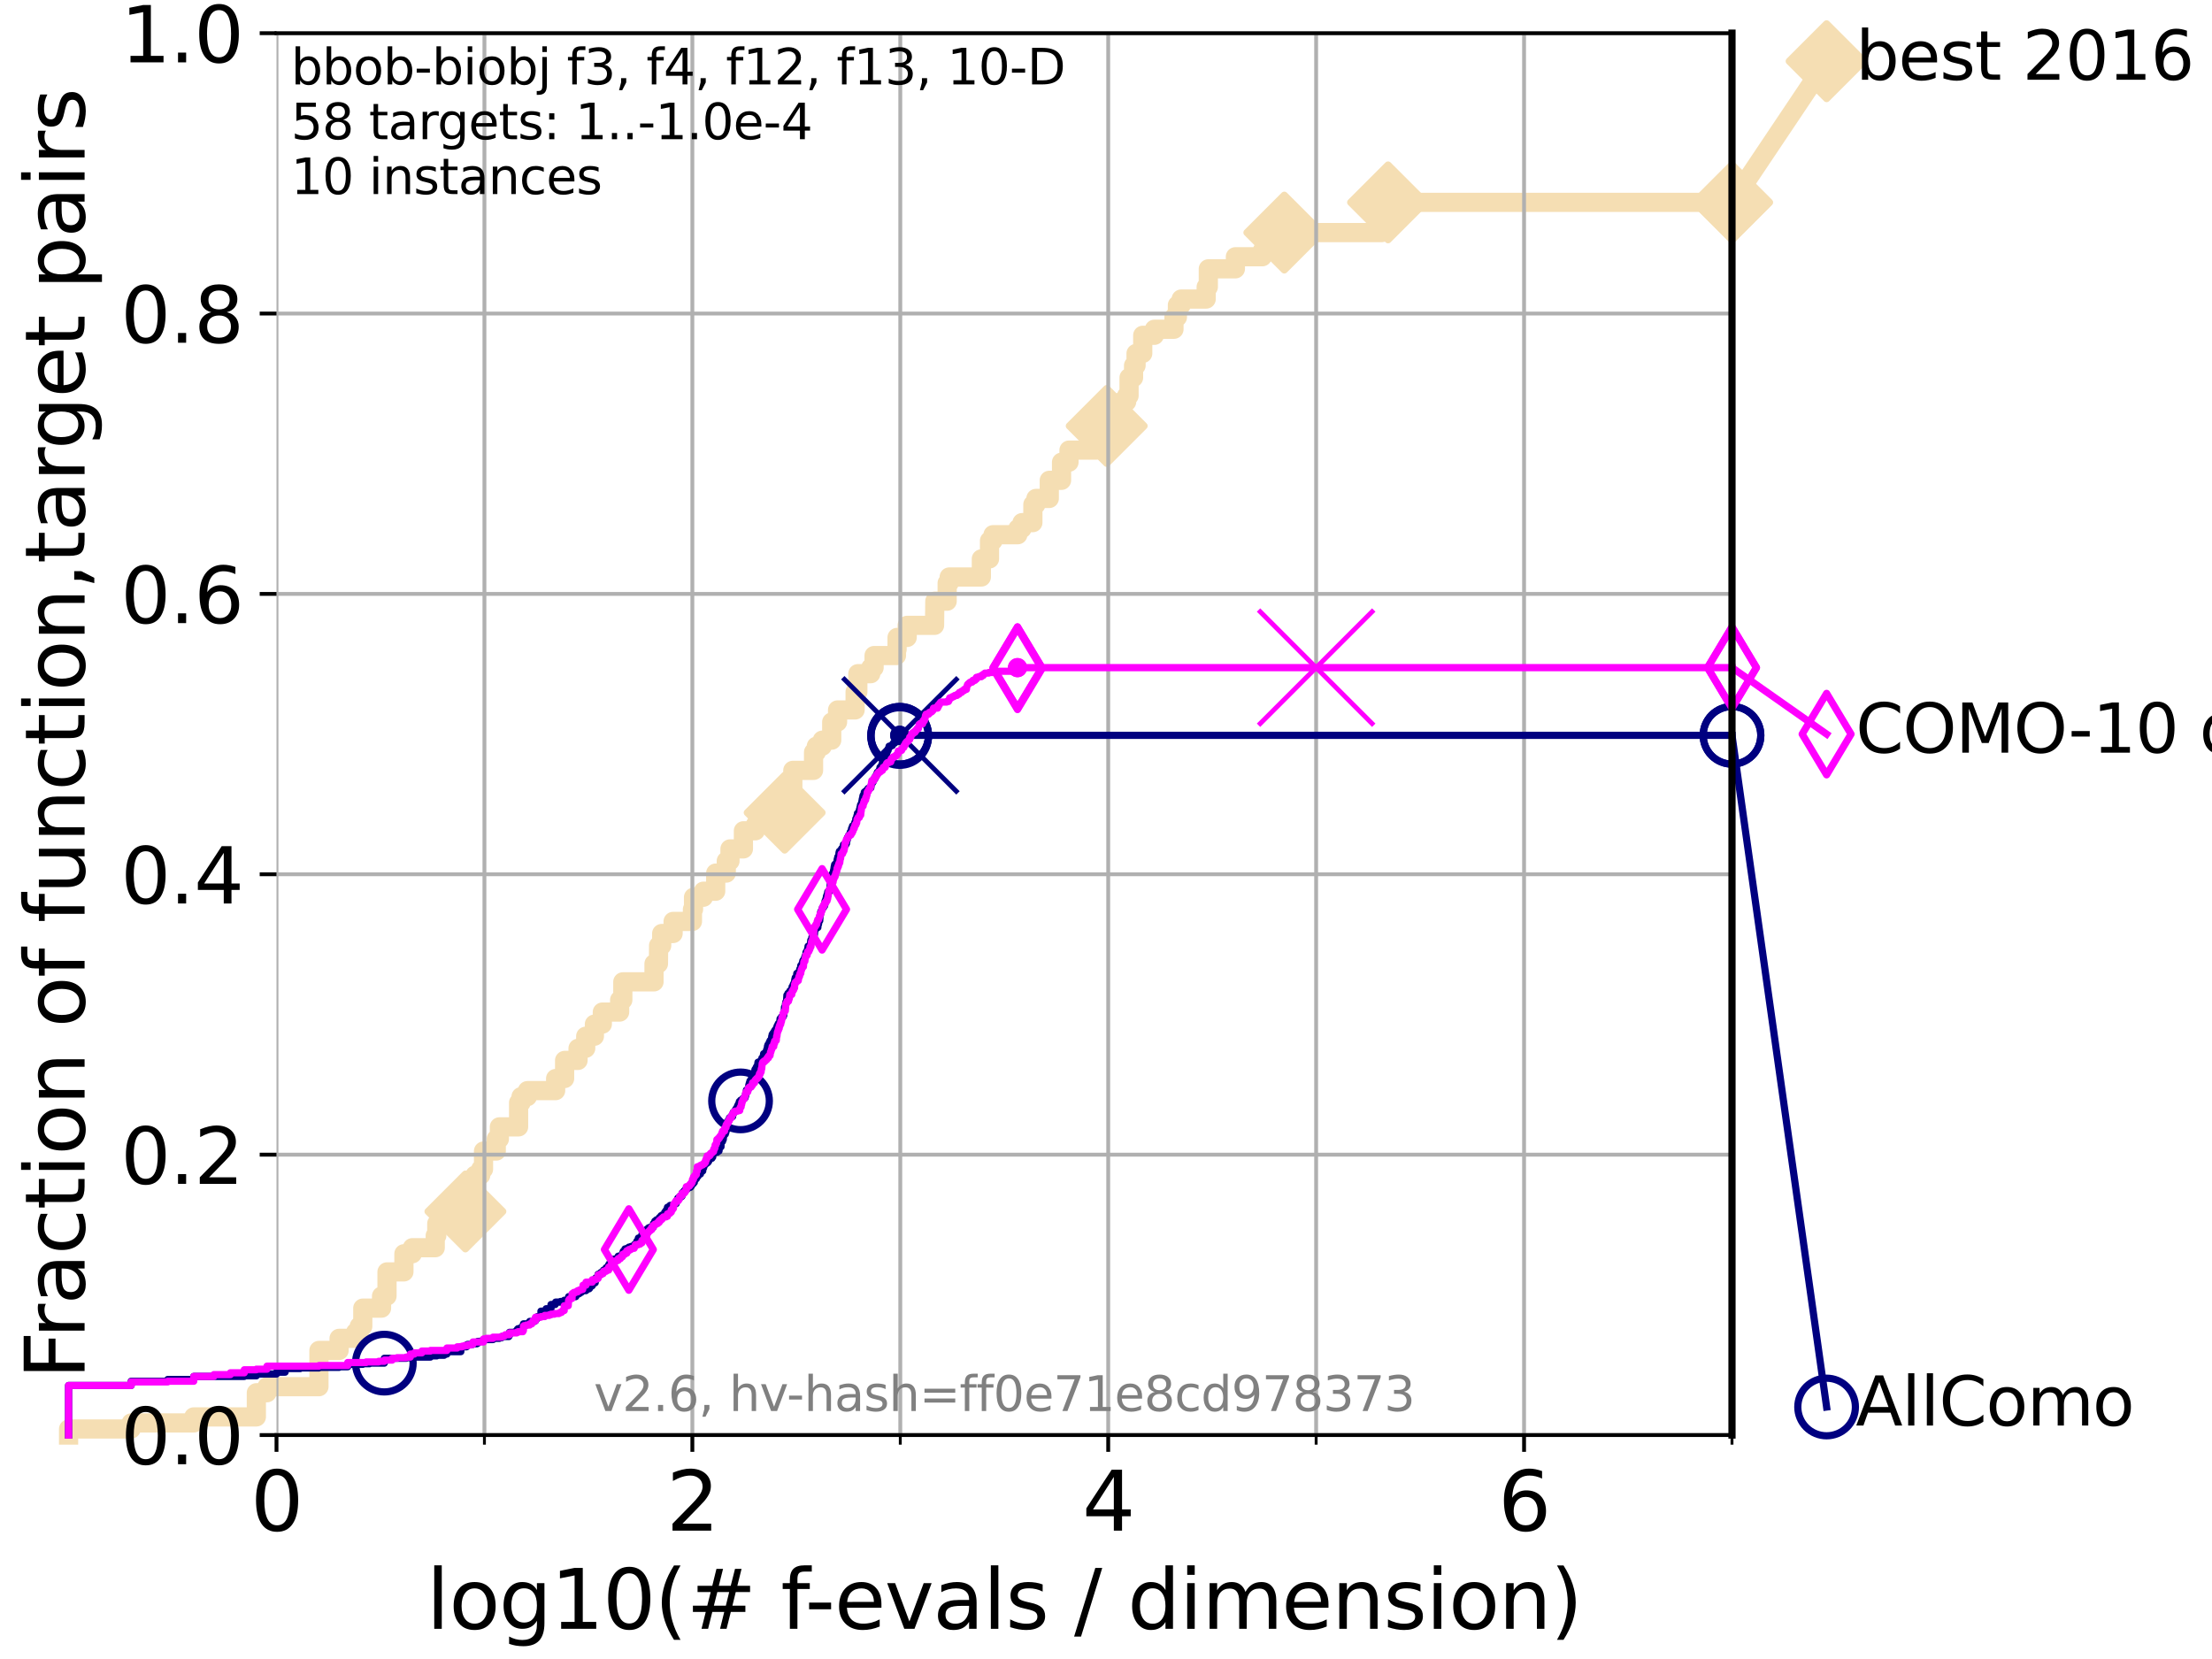 <?xml version="1.0" encoding="utf-8" standalone="no"?>
<!DOCTYPE svg PUBLIC "-//W3C//DTD SVG 1.1//EN"
  "http://www.w3.org/Graphics/SVG/1.1/DTD/svg11.dtd">
<svg xmlns:xlink="http://www.w3.org/1999/xlink" width="460.8pt" height="345.6pt" viewBox="0 0 460.8 345.6" xmlns="http://www.w3.org/2000/svg" version="1.1">
 <defs>
  <style type="text/css">*{stroke-linejoin: round; stroke-linecap: butt}</style>
 </defs>
 <g id="figure_1">
  <g id="patch_1">
   <path d="M 0 345.6 
L 460.8 345.6 
L 460.8 0 
L 0 0 
z
" style="fill: #ffffff"/>
  </g>
  <g id="axes_1">
   <g id="patch_2">
    <path d="M 57.6 298.944 
L 360.806 298.944 
L 360.806 6.912 
L 57.6 6.912 
z
" style="fill: #ffffff"/>
   </g>
   <g id="line2d_1">
    <path d="M 14.285 298.944 
L 14.285 297.685 
L 27.324 297.685 
L 27.324 296.426 
L 40.363 296.426 
L 40.363 295.168 
L 53.402 295.168 
L 53.402 290.133 
L 55.618 290.133 
L 55.618 288.874 
L 66.441 288.874 
L 66.441 281.321 
L 70.639 281.321 
L 70.639 278.804 
L 74.069 278.804 
L 74.069 277.545 
L 74.837 277.545 
L 74.837 276.286 
L 75.575 276.286 
L 75.575 272.51 
L 79.481 272.51 
L 79.481 269.993 
L 80.621 269.993 
L 80.621 264.958 
L 84.143 264.958 
L 84.143 261.181 
L 85.894 261.181 
L 85.894 259.922 
L 90.668 259.922 
L 90.668 257.405 
L 90.99 257.405 
L 90.99 254.887 
L 92.224 254.887 
L 92.224 253.629 
L 96.951 253.629 
L 96.951 252.37 
L 98.723 252.37 
L 98.723 248.594 
L 98.933 248.594 
L 98.933 244.817 
L 100.147 244.817 
L 100.147 243.559 
L 100.726 243.559 
L 100.726 239.782 
L 103.38 239.782 
L 103.38 237.265 
L 104.029 237.265 
L 104.029 234.747 
L 108.034 234.747 
L 108.034 229.712 
L 108.543 229.712 
L 108.543 228.454 
L 109.874 228.454 
L 109.874 227.195 
L 115.747 227.195 
L 115.747 224.677 
L 117.618 224.677 
L 117.618 220.901 
L 120.418 220.901 
L 120.418 218.383 
L 122.016 218.383 
L 122.016 215.866 
L 123.825 215.866 
L 123.825 213.348 
L 125.476 213.348 
L 125.476 210.831 
L 129.083 210.831 
L 129.083 208.313 
L 129.745 208.313 
L 129.745 204.537 
L 136.242 204.537 
L 136.242 200.761 
L 137.168 200.761 
L 137.196 196.985 
L 137.841 196.985 
L 137.841 194.467 
L 140.22 194.467 
L 140.22 191.95 
L 144.249 191.95 
L 144.249 189.432 
L 144.473 189.432 
L 144.473 186.914 
L 146.53 186.914 
L 146.53 185.656 
L 149.093 185.656 
L 149.093 181.879 
L 151.298 181.879 
L 151.298 179.362 
L 152.07 179.362 
L 152.07 176.844 
L 154.865 176.844 
L 154.865 173.068 
L 157.363 173.068 
L 157.363 171.809 
L 159.02 171.809 
L 159.02 170.551 
L 162.277 170.551 
L 162.277 169.292 
L 163.458 169.292 
L 163.458 165.516 
L 164.511 165.516 
L 164.511 164.257 
L 165.159 164.257 
L 165.159 160.481 
L 169.477 160.481 
L 169.477 156.704 
L 170.053 156.704 
L 170.053 155.446 
L 171.303 155.446 
L 171.303 154.187 
L 173.262 154.187 
L 173.262 150.41 
L 174.48 150.41 
L 174.48 147.893 
L 178.136 147.893 
L 178.136 144.117 
L 178.704 144.117 
L 178.704 140.34 
L 181.397 140.34 
L 181.397 139.082 
L 182.089 139.082 
L 182.089 136.564 
L 186.75 136.564 
L 186.75 135.305 
L 186.877 135.305 
L 186.877 132.788 
L 188.985 132.788 
L 188.985 130.27 
L 194.685 130.27 
L 194.742 125.235 
L 197.311 125.235 
L 197.311 121.459 
L 197.733 121.459 
L 197.733 120.2 
L 204.431 120.2 
L 204.431 116.424 
L 206.132 116.424 
L 206.132 112.648 
L 206.863 112.648 
L 206.863 111.389 
L 212.035 111.389 
L 212.035 110.13 
L 212.906 110.13 
L 212.906 108.871 
L 215.166 108.871 
L 215.166 105.095 
L 215.799 105.095 
L 215.799 103.836 
L 218.585 103.836 
L 218.585 100.06 
L 221.137 100.06 
L 221.137 96.284 
L 222.692 96.284 
L 222.692 93.766 
L 228.305 93.766 
L 228.412 88.731 
L 230.547 88.731 
L 230.547 86.214 
L 233.508 86.214 
L 233.508 83.696 
L 234.703 83.696 
L 234.703 82.438 
L 235.204 82.438 
L 235.204 78.661 
L 236.142 78.661 
L 236.142 76.144 
L 236.663 76.144 
L 236.663 73.626 
L 238.052 73.626 
L 238.052 69.85 
L 240.481 69.85 
L 240.481 68.591 
L 244.558 68.591 
L 244.558 66.074 
L 245.275 66.074 
L 245.275 63.556 
L 246.061 63.556 
L 246.061 62.297 
L 251.269 62.297 
L 251.269 59.78 
L 251.715 59.78 
L 251.715 56.004 
L 257.354 56.004 
L 257.354 53.486 
L 262.962 53.486 
L 262.962 52.227 
L 267.545 52.227 
L 267.545 48.451 
L 287.837 48.451 
L 287.837 45.934 
L 289.157 45.934 
L 289.157 42.157 
L 360.806 42.157 
L 360.806 42.157 
" style="fill: none; stroke: #f5deb3; stroke-width: 4; stroke-linecap: square"/>
   </g>
   <g id="line2d_2">
    <defs>
     <path id="m4bac403e3d" d="M -0 7.778 
L 7.778 0 
L 0 -7.778 
L -7.778 -0 
z
" style="stroke: #f5deb3; stroke-width: 1.5; stroke-linejoin: miter"/>
    </defs>
    <g>
     <use xlink:href="#m4bac403e3d" x="96.951" y="252.37" style="fill: #f5deb3; stroke: #f5deb3; stroke-width: 1.5; stroke-linejoin: miter"/>
     <use xlink:href="#m4bac403e3d" x="163.458" y="169.292" style="fill: #f5deb3; stroke: #f5deb3; stroke-width: 1.5; stroke-linejoin: miter"/>
     <use xlink:href="#m4bac403e3d" x="230.547" y="88.731" style="fill: #f5deb3; stroke: #f5deb3; stroke-width: 1.5; stroke-linejoin: miter"/>
     <use xlink:href="#m4bac403e3d" x="267.545" y="48.451" style="fill: #f5deb3; stroke: #f5deb3; stroke-width: 1.5; stroke-linejoin: miter"/>
     <use xlink:href="#m4bac403e3d" x="289.157" y="42.157" style="fill: #f5deb3; stroke: #f5deb3; stroke-width: 1.5; stroke-linejoin: miter"/>
     <use xlink:href="#m4bac403e3d" x="360.806" y="42.157" style="fill: #f5deb3; stroke: #f5deb3; stroke-width: 1.5; stroke-linejoin: miter"/>
    </g>
   </g>
   <g id="line2d_3">
    <path style="fill: none; stroke: #f5deb3; stroke-width: 4; stroke-linecap: square"/>
    <g/>
   </g>
   <g id="line2d_4">
    <path d="M 360.806 42.157 
L 380.515 12.753 
" style="fill: none; stroke: #f5deb3; stroke-width: 4; stroke-linecap: square"/>
    <g>
     <use xlink:href="#m4bac403e3d" x="360.806" y="42.157" style="fill: #f5deb3; stroke: #f5deb3; stroke-width: 1.5; stroke-linejoin: miter"/>
     <use xlink:href="#m4bac403e3d" x="380.515" y="12.753" style="fill: #f5deb3; stroke: #f5deb3; stroke-width: 1.5; stroke-linejoin: miter"/>
    </g>
   </g>
   <g id="matplotlib.axis_1">
    <g id="xtick_1">
     <g id="line2d_5">
      <path d="M 57.6 298.944 
L 57.6 6.912 
" clip-path="url(#p5f2a52f5b6)" style="fill: none; stroke: #b0b0b0; stroke-width: 0.8; stroke-linecap: square"/>
     </g>
     <g id="line2d_6">
      <defs>
       <path id="m20aba03209" d="M 0 0 
L 0 3.5 
" style="stroke: #000000; stroke-width: 0.8"/>
      </defs>
      <g>
       <use xlink:href="#m20aba03209" x="57.6" y="298.944" style="stroke: #000000; stroke-width: 0.8"/>
      </g>
     </g>
     <g id="text_1">
      <!-- 0 -->
      <g transform="translate(52.192 318.861) scale(0.17 -0.17)">
       <defs>
        <path id="DejaVuSans-30" d="M 2034 4250 
Q 1547 4250 1301 3770 
Q 1056 3291 1056 2328 
Q 1056 1369 1301 889 
Q 1547 409 2034 409 
Q 2525 409 2770 889 
Q 3016 1369 3016 2328 
Q 3016 3291 2770 3770 
Q 2525 4250 2034 4250 
z
M 2034 4750 
Q 2819 4750 3233 4129 
Q 3647 3509 3647 2328 
Q 3647 1150 3233 529 
Q 2819 -91 2034 -91 
Q 1250 -91 836 529 
Q 422 1150 422 2328 
Q 422 3509 836 4129 
Q 1250 4750 2034 4750 
z
" transform="scale(0.016)"/>
       </defs>
       <use xlink:href="#DejaVuSans-30"/>
      </g>
     </g>
    </g>
    <g id="xtick_2">
     <g id="line2d_7">
      <path d="M 144.23 298.944 
L 144.23 6.912 
" clip-path="url(#p5f2a52f5b6)" style="fill: none; stroke: #b0b0b0; stroke-width: 0.8; stroke-linecap: square"/>
     </g>
     <g id="line2d_8">
      <g>
       <use xlink:href="#m20aba03209" x="144.23" y="298.944" style="stroke: #000000; stroke-width: 0.8"/>
      </g>
     </g>
     <g id="text_2">
      <!-- 2 -->
      <g transform="translate(138.822 318.861) scale(0.17 -0.17)">
       <defs>
        <path id="DejaVuSans-32" d="M 1228 531 
L 3431 531 
L 3431 0 
L 469 0 
L 469 531 
Q 828 903 1448 1529 
Q 2069 2156 2228 2338 
Q 2531 2678 2651 2914 
Q 2772 3150 2772 3378 
Q 2772 3750 2511 3984 
Q 2250 4219 1831 4219 
Q 1534 4219 1204 4116 
Q 875 4013 500 3803 
L 500 4441 
Q 881 4594 1212 4672 
Q 1544 4750 1819 4750 
Q 2544 4750 2975 4387 
Q 3406 4025 3406 3419 
Q 3406 3131 3298 2873 
Q 3191 2616 2906 2266 
Q 2828 2175 2409 1742 
Q 1991 1309 1228 531 
z
" transform="scale(0.016)"/>
       </defs>
       <use xlink:href="#DejaVuSans-32"/>
      </g>
     </g>
    </g>
    <g id="xtick_3">
     <g id="line2d_9">
      <path d="M 230.861 298.944 
L 230.861 6.912 
" clip-path="url(#p5f2a52f5b6)" style="fill: none; stroke: #b0b0b0; stroke-width: 0.8; stroke-linecap: square"/>
     </g>
     <g id="line2d_10">
      <g>
       <use xlink:href="#m20aba03209" x="230.861" y="298.944" style="stroke: #000000; stroke-width: 0.8"/>
      </g>
     </g>
     <g id="text_3">
      <!-- 4 -->
      <g transform="translate(225.453 318.861) scale(0.17 -0.17)">
       <defs>
        <path id="DejaVuSans-34" d="M 2419 4116 
L 825 1625 
L 2419 1625 
L 2419 4116 
z
M 2253 4666 
L 3047 4666 
L 3047 1625 
L 3713 1625 
L 3713 1100 
L 3047 1100 
L 3047 0 
L 2419 0 
L 2419 1100 
L 313 1100 
L 313 1709 
L 2253 4666 
z
" transform="scale(0.016)"/>
       </defs>
       <use xlink:href="#DejaVuSans-34"/>
      </g>
     </g>
    </g>
    <g id="xtick_4">
     <g id="line2d_11">
      <path d="M 317.491 298.944 
L 317.491 6.912 
" clip-path="url(#p5f2a52f5b6)" style="fill: none; stroke: #b0b0b0; stroke-width: 0.8; stroke-linecap: square"/>
     </g>
     <g id="line2d_12">
      <g>
       <use xlink:href="#m20aba03209" x="317.491" y="298.944" style="stroke: #000000; stroke-width: 0.8"/>
      </g>
     </g>
     <g id="text_4">
      <!-- 6 -->
      <g transform="translate(312.083 318.861) scale(0.17 -0.17)">
       <defs>
        <path id="DejaVuSans-36" d="M 2113 2584 
Q 1688 2584 1439 2293 
Q 1191 2003 1191 1497 
Q 1191 994 1439 701 
Q 1688 409 2113 409 
Q 2538 409 2786 701 
Q 3034 994 3034 1497 
Q 3034 2003 2786 2293 
Q 2538 2584 2113 2584 
z
M 3366 4563 
L 3366 3988 
Q 3128 4100 2886 4159 
Q 2644 4219 2406 4219 
Q 1781 4219 1451 3797 
Q 1122 3375 1075 2522 
Q 1259 2794 1537 2939 
Q 1816 3084 2150 3084 
Q 2853 3084 3261 2657 
Q 3669 2231 3669 1497 
Q 3669 778 3244 343 
Q 2819 -91 2113 -91 
Q 1303 -91 875 529 
Q 447 1150 447 2328 
Q 447 3434 972 4092 
Q 1497 4750 2381 4750 
Q 2619 4750 2861 4703 
Q 3103 4656 3366 4563 
z
" transform="scale(0.016)"/>
       </defs>
       <use xlink:href="#DejaVuSans-36"/>
      </g>
     </g>
    </g>
    <g id="xtick_5">
     <g id="line2d_13">
      <path d="M 100.915 298.944 
L 100.915 6.912 
" clip-path="url(#p5f2a52f5b6)" style="fill: none; stroke: #b0b0b0; stroke-width: 0.8; stroke-linecap: square"/>
     </g>
     <g id="line2d_14">
      <defs>
       <path id="me111381fa5" d="M 0 0 
L 0 2 
" style="stroke: #000000; stroke-width: 0.6"/>
      </defs>
      <g>
       <use xlink:href="#me111381fa5" x="100.915" y="298.944" style="stroke: #000000; stroke-width: 0.6"/>
      </g>
     </g>
    </g>
    <g id="xtick_6">
     <g id="line2d_15">
      <path d="M 187.546 298.944 
L 187.546 6.912 
" clip-path="url(#p5f2a52f5b6)" style="fill: none; stroke: #b0b0b0; stroke-width: 0.8; stroke-linecap: square"/>
     </g>
     <g id="line2d_16">
      <g>
       <use xlink:href="#me111381fa5" x="187.546" y="298.944" style="stroke: #000000; stroke-width: 0.6"/>
      </g>
     </g>
    </g>
    <g id="xtick_7">
     <g id="line2d_17">
      <path d="M 274.176 298.944 
L 274.176 6.912 
" clip-path="url(#p5f2a52f5b6)" style="fill: none; stroke: #b0b0b0; stroke-width: 0.8; stroke-linecap: square"/>
     </g>
     <g id="line2d_18">
      <g>
       <use xlink:href="#me111381fa5" x="274.176" y="298.944" style="stroke: #000000; stroke-width: 0.6"/>
      </g>
     </g>
    </g>
    <g id="xtick_8">
     <g id="line2d_19">
      <path d="M 360.806 298.944 
L 360.806 6.912 
" clip-path="url(#p5f2a52f5b6)" style="fill: none; stroke: #b0b0b0; stroke-width: 0.8; stroke-linecap: square"/>
     </g>
     <g id="line2d_20">
      <g>
       <use xlink:href="#me111381fa5" x="360.806" y="298.944" style="stroke: #000000; stroke-width: 0.6"/>
      </g>
     </g>
    </g>
    <g id="text_5">
     <!-- log10(# f-evals / dimension) -->
     <g transform="translate(88.823 339.314) scale(0.17 -0.17)">
      <defs>
       <path id="DejaVuSans-6c" d="M 603 4863 
L 1178 4863 
L 1178 0 
L 603 0 
L 603 4863 
z
" transform="scale(0.016)"/>
       <path id="DejaVuSans-6f" d="M 1959 3097 
Q 1497 3097 1228 2736 
Q 959 2375 959 1747 
Q 959 1119 1226 758 
Q 1494 397 1959 397 
Q 2419 397 2687 759 
Q 2956 1122 2956 1747 
Q 2956 2369 2687 2733 
Q 2419 3097 1959 3097 
z
M 1959 3584 
Q 2709 3584 3137 3096 
Q 3566 2609 3566 1747 
Q 3566 888 3137 398 
Q 2709 -91 1959 -91 
Q 1206 -91 779 398 
Q 353 888 353 1747 
Q 353 2609 779 3096 
Q 1206 3584 1959 3584 
z
" transform="scale(0.016)"/>
       <path id="DejaVuSans-67" d="M 2906 1791 
Q 2906 2416 2648 2759 
Q 2391 3103 1925 3103 
Q 1463 3103 1205 2759 
Q 947 2416 947 1791 
Q 947 1169 1205 825 
Q 1463 481 1925 481 
Q 2391 481 2648 825 
Q 2906 1169 2906 1791 
z
M 3481 434 
Q 3481 -459 3084 -895 
Q 2688 -1331 1869 -1331 
Q 1566 -1331 1297 -1286 
Q 1028 -1241 775 -1147 
L 775 -588 
Q 1028 -725 1275 -790 
Q 1522 -856 1778 -856 
Q 2344 -856 2625 -561 
Q 2906 -266 2906 331 
L 2906 616 
Q 2728 306 2450 153 
Q 2172 0 1784 0 
Q 1141 0 747 490 
Q 353 981 353 1791 
Q 353 2603 747 3093 
Q 1141 3584 1784 3584 
Q 2172 3584 2450 3431 
Q 2728 3278 2906 2969 
L 2906 3500 
L 3481 3500 
L 3481 434 
z
" transform="scale(0.016)"/>
       <path id="DejaVuSans-31" d="M 794 531 
L 1825 531 
L 1825 4091 
L 703 3866 
L 703 4441 
L 1819 4666 
L 2450 4666 
L 2450 531 
L 3481 531 
L 3481 0 
L 794 0 
L 794 531 
z
" transform="scale(0.016)"/>
       <path id="DejaVuSans-28" d="M 1984 4856 
Q 1566 4138 1362 3434 
Q 1159 2731 1159 2009 
Q 1159 1288 1364 580 
Q 1569 -128 1984 -844 
L 1484 -844 
Q 1016 -109 783 600 
Q 550 1309 550 2009 
Q 550 2706 781 3412 
Q 1013 4119 1484 4856 
L 1984 4856 
z
" transform="scale(0.016)"/>
       <path id="DejaVuSans-23" d="M 3272 2816 
L 2363 2816 
L 2100 1772 
L 3016 1772 
L 3272 2816 
z
M 2803 4594 
L 2478 3297 
L 3391 3297 
L 3719 4594 
L 4219 4594 
L 3897 3297 
L 4872 3297 
L 4872 2816 
L 3775 2816 
L 3519 1772 
L 4513 1772 
L 4513 1294 
L 3397 1294 
L 3072 0 
L 2572 0 
L 2894 1294 
L 1978 1294 
L 1656 0 
L 1153 0 
L 1478 1294 
L 494 1294 
L 494 1772 
L 1594 1772 
L 1856 2816 
L 850 2816 
L 850 3297 
L 1978 3297 
L 2297 4594 
L 2803 4594 
z
" transform="scale(0.016)"/>
       <path id="DejaVuSans-20" transform="scale(0.016)"/>
       <path id="DejaVuSans-66" d="M 2375 4863 
L 2375 4384 
L 1825 4384 
Q 1516 4384 1395 4259 
Q 1275 4134 1275 3809 
L 1275 3500 
L 2222 3500 
L 2222 3053 
L 1275 3053 
L 1275 0 
L 697 0 
L 697 3053 
L 147 3053 
L 147 3500 
L 697 3500 
L 697 3744 
Q 697 4328 969 4595 
Q 1241 4863 1831 4863 
L 2375 4863 
z
" transform="scale(0.016)"/>
       <path id="DejaVuSans-2d" d="M 313 2009 
L 1997 2009 
L 1997 1497 
L 313 1497 
L 313 2009 
z
" transform="scale(0.016)"/>
       <path id="DejaVuSans-65" d="M 3597 1894 
L 3597 1613 
L 953 1613 
Q 991 1019 1311 708 
Q 1631 397 2203 397 
Q 2534 397 2845 478 
Q 3156 559 3463 722 
L 3463 178 
Q 3153 47 2828 -22 
Q 2503 -91 2169 -91 
Q 1331 -91 842 396 
Q 353 884 353 1716 
Q 353 2575 817 3079 
Q 1281 3584 2069 3584 
Q 2775 3584 3186 3129 
Q 3597 2675 3597 1894 
z
M 3022 2063 
Q 3016 2534 2758 2815 
Q 2500 3097 2075 3097 
Q 1594 3097 1305 2825 
Q 1016 2553 972 2059 
L 3022 2063 
z
" transform="scale(0.016)"/>
       <path id="DejaVuSans-76" d="M 191 3500 
L 800 3500 
L 1894 563 
L 2988 3500 
L 3597 3500 
L 2284 0 
L 1503 0 
L 191 3500 
z
" transform="scale(0.016)"/>
       <path id="DejaVuSans-61" d="M 2194 1759 
Q 1497 1759 1228 1600 
Q 959 1441 959 1056 
Q 959 750 1161 570 
Q 1363 391 1709 391 
Q 2188 391 2477 730 
Q 2766 1069 2766 1631 
L 2766 1759 
L 2194 1759 
z
M 3341 1997 
L 3341 0 
L 2766 0 
L 2766 531 
Q 2569 213 2275 61 
Q 1981 -91 1556 -91 
Q 1019 -91 701 211 
Q 384 513 384 1019 
Q 384 1609 779 1909 
Q 1175 2209 1959 2209 
L 2766 2209 
L 2766 2266 
Q 2766 2663 2505 2880 
Q 2244 3097 1772 3097 
Q 1472 3097 1187 3025 
Q 903 2953 641 2809 
L 641 3341 
Q 956 3463 1253 3523 
Q 1550 3584 1831 3584 
Q 2591 3584 2966 3190 
Q 3341 2797 3341 1997 
z
" transform="scale(0.016)"/>
       <path id="DejaVuSans-73" d="M 2834 3397 
L 2834 2853 
Q 2591 2978 2328 3040 
Q 2066 3103 1784 3103 
Q 1356 3103 1142 2972 
Q 928 2841 928 2578 
Q 928 2378 1081 2264 
Q 1234 2150 1697 2047 
L 1894 2003 
Q 2506 1872 2764 1633 
Q 3022 1394 3022 966 
Q 3022 478 2636 193 
Q 2250 -91 1575 -91 
Q 1294 -91 989 -36 
Q 684 19 347 128 
L 347 722 
Q 666 556 975 473 
Q 1284 391 1588 391 
Q 1994 391 2212 530 
Q 2431 669 2431 922 
Q 2431 1156 2273 1281 
Q 2116 1406 1581 1522 
L 1381 1569 
Q 847 1681 609 1914 
Q 372 2147 372 2553 
Q 372 3047 722 3315 
Q 1072 3584 1716 3584 
Q 2034 3584 2315 3537 
Q 2597 3491 2834 3397 
z
" transform="scale(0.016)"/>
       <path id="DejaVuSans-2f" d="M 1625 4666 
L 2156 4666 
L 531 -594 
L 0 -594 
L 1625 4666 
z
" transform="scale(0.016)"/>
       <path id="DejaVuSans-64" d="M 2906 2969 
L 2906 4863 
L 3481 4863 
L 3481 0 
L 2906 0 
L 2906 525 
Q 2725 213 2448 61 
Q 2172 -91 1784 -91 
Q 1150 -91 751 415 
Q 353 922 353 1747 
Q 353 2572 751 3078 
Q 1150 3584 1784 3584 
Q 2172 3584 2448 3432 
Q 2725 3281 2906 2969 
z
M 947 1747 
Q 947 1113 1208 752 
Q 1469 391 1925 391 
Q 2381 391 2643 752 
Q 2906 1113 2906 1747 
Q 2906 2381 2643 2742 
Q 2381 3103 1925 3103 
Q 1469 3103 1208 2742 
Q 947 2381 947 1747 
z
" transform="scale(0.016)"/>
       <path id="DejaVuSans-69" d="M 603 3500 
L 1178 3500 
L 1178 0 
L 603 0 
L 603 3500 
z
M 603 4863 
L 1178 4863 
L 1178 4134 
L 603 4134 
L 603 4863 
z
" transform="scale(0.016)"/>
       <path id="DejaVuSans-6d" d="M 3328 2828 
Q 3544 3216 3844 3400 
Q 4144 3584 4550 3584 
Q 5097 3584 5394 3201 
Q 5691 2819 5691 2113 
L 5691 0 
L 5113 0 
L 5113 2094 
Q 5113 2597 4934 2840 
Q 4756 3084 4391 3084 
Q 3944 3084 3684 2787 
Q 3425 2491 3425 1978 
L 3425 0 
L 2847 0 
L 2847 2094 
Q 2847 2600 2669 2842 
Q 2491 3084 2119 3084 
Q 1678 3084 1418 2786 
Q 1159 2488 1159 1978 
L 1159 0 
L 581 0 
L 581 3500 
L 1159 3500 
L 1159 2956 
Q 1356 3278 1631 3431 
Q 1906 3584 2284 3584 
Q 2666 3584 2933 3390 
Q 3200 3197 3328 2828 
z
" transform="scale(0.016)"/>
       <path id="DejaVuSans-6e" d="M 3513 2113 
L 3513 0 
L 2938 0 
L 2938 2094 
Q 2938 2591 2744 2837 
Q 2550 3084 2163 3084 
Q 1697 3084 1428 2787 
Q 1159 2491 1159 1978 
L 1159 0 
L 581 0 
L 581 3500 
L 1159 3500 
L 1159 2956 
Q 1366 3272 1645 3428 
Q 1925 3584 2291 3584 
Q 2894 3584 3203 3211 
Q 3513 2838 3513 2113 
z
" transform="scale(0.016)"/>
       <path id="DejaVuSans-29" d="M 513 4856 
L 1013 4856 
Q 1481 4119 1714 3412 
Q 1947 2706 1947 2009 
Q 1947 1309 1714 600 
Q 1481 -109 1013 -844 
L 513 -844 
Q 928 -128 1133 580 
Q 1338 1288 1338 2009 
Q 1338 2731 1133 3434 
Q 928 4138 513 4856 
z
" transform="scale(0.016)"/>
      </defs>
      <use xlink:href="#DejaVuSans-6c"/>
      <use xlink:href="#DejaVuSans-6f" x="27.783"/>
      <use xlink:href="#DejaVuSans-67" x="88.965"/>
      <use xlink:href="#DejaVuSans-31" x="152.441"/>
      <use xlink:href="#DejaVuSans-30" x="216.064"/>
      <use xlink:href="#DejaVuSans-28" x="279.688"/>
      <use xlink:href="#DejaVuSans-23" x="318.701"/>
      <use xlink:href="#DejaVuSans-20" x="402.49"/>
      <use xlink:href="#DejaVuSans-66" x="434.277"/>
      <use xlink:href="#DejaVuSans-2d" x="463.982"/>
      <use xlink:href="#DejaVuSans-65" x="500.066"/>
      <use xlink:href="#DejaVuSans-76" x="561.59"/>
      <use xlink:href="#DejaVuSans-61" x="620.77"/>
      <use xlink:href="#DejaVuSans-6c" x="682.049"/>
      <use xlink:href="#DejaVuSans-73" x="709.832"/>
      <use xlink:href="#DejaVuSans-20" x="761.932"/>
      <use xlink:href="#DejaVuSans-2f" x="793.719"/>
      <use xlink:href="#DejaVuSans-20" x="827.41"/>
      <use xlink:href="#DejaVuSans-64" x="859.197"/>
      <use xlink:href="#DejaVuSans-69" x="922.674"/>
      <use xlink:href="#DejaVuSans-6d" x="950.457"/>
      <use xlink:href="#DejaVuSans-65" x="1047.869"/>
      <use xlink:href="#DejaVuSans-6e" x="1109.393"/>
      <use xlink:href="#DejaVuSans-73" x="1172.771"/>
      <use xlink:href="#DejaVuSans-69" x="1224.871"/>
      <use xlink:href="#DejaVuSans-6f" x="1252.654"/>
      <use xlink:href="#DejaVuSans-6e" x="1313.836"/>
      <use xlink:href="#DejaVuSans-29" x="1377.215"/>
     </g>
    </g>
   </g>
   <g id="matplotlib.axis_2">
    <g id="ytick_1">
     <g id="line2d_21">
      <path d="M 57.6 298.944 
L 360.806 298.944 
" clip-path="url(#p5f2a52f5b6)" style="fill: none; stroke: #b0b0b0; stroke-width: 0.8; stroke-linecap: square"/>
     </g>
     <g id="line2d_22">
      <defs>
       <path id="m480ae07772" d="M 0 0 
L -3.5 0 
" style="stroke: #000000; stroke-width: 0.8"/>
      </defs>
      <g>
       <use xlink:href="#m480ae07772" x="57.6" y="298.944" style="stroke: #000000; stroke-width: 0.8"/>
      </g>
     </g>
     <g id="text_6">
      <!-- 0.0 -->
      <g transform="translate(25.155 305.023) scale(0.16 -0.16)">
       <defs>
        <path id="DejaVuSans-2e" d="M 684 794 
L 1344 794 
L 1344 0 
L 684 0 
L 684 794 
z
" transform="scale(0.016)"/>
       </defs>
       <use xlink:href="#DejaVuSans-30"/>
       <use xlink:href="#DejaVuSans-2e" x="63.623"/>
       <use xlink:href="#DejaVuSans-30" x="95.41"/>
      </g>
     </g>
    </g>
    <g id="ytick_2">
     <g id="line2d_23">
      <path d="M 57.6 240.538 
L 360.806 240.538 
" clip-path="url(#p5f2a52f5b6)" style="fill: none; stroke: #b0b0b0; stroke-width: 0.8; stroke-linecap: square"/>
     </g>
     <g id="line2d_24">
      <g>
       <use xlink:href="#m480ae07772" x="57.6" y="240.538" style="stroke: #000000; stroke-width: 0.8"/>
      </g>
     </g>
     <g id="text_7">
      <!-- 0.2 -->
      <g transform="translate(25.155 246.616) scale(0.16 -0.16)">
       <use xlink:href="#DejaVuSans-30"/>
       <use xlink:href="#DejaVuSans-2e" x="63.623"/>
       <use xlink:href="#DejaVuSans-32" x="95.41"/>
      </g>
     </g>
    </g>
    <g id="ytick_3">
     <g id="line2d_25">
      <path d="M 57.6 182.131 
L 360.806 182.131 
" clip-path="url(#p5f2a52f5b6)" style="fill: none; stroke: #b0b0b0; stroke-width: 0.8; stroke-linecap: square"/>
     </g>
     <g id="line2d_26">
      <g>
       <use xlink:href="#m480ae07772" x="57.6" y="182.131" style="stroke: #000000; stroke-width: 0.8"/>
      </g>
     </g>
     <g id="text_8">
      <!-- 0.4 -->
      <g transform="translate(25.155 188.21) scale(0.16 -0.16)">
       <use xlink:href="#DejaVuSans-30"/>
       <use xlink:href="#DejaVuSans-2e" x="63.623"/>
       <use xlink:href="#DejaVuSans-34" x="95.41"/>
      </g>
     </g>
    </g>
    <g id="ytick_4">
     <g id="line2d_27">
      <path d="M 57.6 123.725 
L 360.806 123.725 
" clip-path="url(#p5f2a52f5b6)" style="fill: none; stroke: #b0b0b0; stroke-width: 0.8; stroke-linecap: square"/>
     </g>
     <g id="line2d_28">
      <g>
       <use xlink:href="#m480ae07772" x="57.6" y="123.725" style="stroke: #000000; stroke-width: 0.8"/>
      </g>
     </g>
     <g id="text_9">
      <!-- 0.6 -->
      <g transform="translate(25.155 129.804) scale(0.16 -0.16)">
       <use xlink:href="#DejaVuSans-30"/>
       <use xlink:href="#DejaVuSans-2e" x="63.623"/>
       <use xlink:href="#DejaVuSans-36" x="95.41"/>
      </g>
     </g>
    </g>
    <g id="ytick_5">
     <g id="line2d_29">
      <path d="M 57.6 65.318 
L 360.806 65.318 
" clip-path="url(#p5f2a52f5b6)" style="fill: none; stroke: #b0b0b0; stroke-width: 0.8; stroke-linecap: square"/>
     </g>
     <g id="line2d_30">
      <g>
       <use xlink:href="#m480ae07772" x="57.6" y="65.318" style="stroke: #000000; stroke-width: 0.8"/>
      </g>
     </g>
     <g id="text_10">
      <!-- 0.8 -->
      <g transform="translate(25.155 71.397) scale(0.16 -0.16)">
       <defs>
        <path id="DejaVuSans-38" d="M 2034 2216 
Q 1584 2216 1326 1975 
Q 1069 1734 1069 1313 
Q 1069 891 1326 650 
Q 1584 409 2034 409 
Q 2484 409 2743 651 
Q 3003 894 3003 1313 
Q 3003 1734 2745 1975 
Q 2488 2216 2034 2216 
z
M 1403 2484 
Q 997 2584 770 2862 
Q 544 3141 544 3541 
Q 544 4100 942 4425 
Q 1341 4750 2034 4750 
Q 2731 4750 3128 4425 
Q 3525 4100 3525 3541 
Q 3525 3141 3298 2862 
Q 3072 2584 2669 2484 
Q 3125 2378 3379 2068 
Q 3634 1759 3634 1313 
Q 3634 634 3220 271 
Q 2806 -91 2034 -91 
Q 1263 -91 848 271 
Q 434 634 434 1313 
Q 434 1759 690 2068 
Q 947 2378 1403 2484 
z
M 1172 3481 
Q 1172 3119 1398 2916 
Q 1625 2713 2034 2713 
Q 2441 2713 2670 2916 
Q 2900 3119 2900 3481 
Q 2900 3844 2670 4047 
Q 2441 4250 2034 4250 
Q 1625 4250 1398 4047 
Q 1172 3844 1172 3481 
z
" transform="scale(0.016)"/>
       </defs>
       <use xlink:href="#DejaVuSans-30"/>
       <use xlink:href="#DejaVuSans-2e" x="63.623"/>
       <use xlink:href="#DejaVuSans-38" x="95.41"/>
      </g>
     </g>
    </g>
    <g id="ytick_6">
     <g id="line2d_31">
      <path d="M 57.6 6.912 
L 360.806 6.912 
" clip-path="url(#p5f2a52f5b6)" style="fill: none; stroke: #b0b0b0; stroke-width: 0.8; stroke-linecap: square"/>
     </g>
     <g id="line2d_32">
      <g>
       <use xlink:href="#m480ae07772" x="57.6" y="6.912" style="stroke: #000000; stroke-width: 0.8"/>
      </g>
     </g>
     <g id="text_11">
      <!-- 1.0 -->
      <g transform="translate(25.155 12.991) scale(0.16 -0.16)">
       <use xlink:href="#DejaVuSans-31"/>
       <use xlink:href="#DejaVuSans-2e" x="63.623"/>
       <use xlink:href="#DejaVuSans-30" x="95.41"/>
      </g>
     </g>
    </g>
    <g id="text_12">
     <!-- Fraction of function,target pairs -->
     <g transform="translate(17.62 287.313) rotate(-90) scale(0.17 -0.17)">
      <defs>
       <path id="DejaVuSans-46" d="M 628 4666 
L 3309 4666 
L 3309 4134 
L 1259 4134 
L 1259 2759 
L 3109 2759 
L 3109 2228 
L 1259 2228 
L 1259 0 
L 628 0 
L 628 4666 
z
" transform="scale(0.016)"/>
       <path id="DejaVuSans-72" d="M 2631 2963 
Q 2534 3019 2420 3045 
Q 2306 3072 2169 3072 
Q 1681 3072 1420 2755 
Q 1159 2438 1159 1844 
L 1159 0 
L 581 0 
L 581 3500 
L 1159 3500 
L 1159 2956 
Q 1341 3275 1631 3429 
Q 1922 3584 2338 3584 
Q 2397 3584 2469 3576 
Q 2541 3569 2628 3553 
L 2631 2963 
z
" transform="scale(0.016)"/>
       <path id="DejaVuSans-63" d="M 3122 3366 
L 3122 2828 
Q 2878 2963 2633 3030 
Q 2388 3097 2138 3097 
Q 1578 3097 1268 2742 
Q 959 2388 959 1747 
Q 959 1106 1268 751 
Q 1578 397 2138 397 
Q 2388 397 2633 464 
Q 2878 531 3122 666 
L 3122 134 
Q 2881 22 2623 -34 
Q 2366 -91 2075 -91 
Q 1284 -91 818 406 
Q 353 903 353 1747 
Q 353 2603 823 3093 
Q 1294 3584 2113 3584 
Q 2378 3584 2631 3529 
Q 2884 3475 3122 3366 
z
" transform="scale(0.016)"/>
       <path id="DejaVuSans-74" d="M 1172 4494 
L 1172 3500 
L 2356 3500 
L 2356 3053 
L 1172 3053 
L 1172 1153 
Q 1172 725 1289 603 
Q 1406 481 1766 481 
L 2356 481 
L 2356 0 
L 1766 0 
Q 1100 0 847 248 
Q 594 497 594 1153 
L 594 3053 
L 172 3053 
L 172 3500 
L 594 3500 
L 594 4494 
L 1172 4494 
z
" transform="scale(0.016)"/>
       <path id="DejaVuSans-75" d="M 544 1381 
L 544 3500 
L 1119 3500 
L 1119 1403 
Q 1119 906 1312 657 
Q 1506 409 1894 409 
Q 2359 409 2629 706 
Q 2900 1003 2900 1516 
L 2900 3500 
L 3475 3500 
L 3475 0 
L 2900 0 
L 2900 538 
Q 2691 219 2414 64 
Q 2138 -91 1772 -91 
Q 1169 -91 856 284 
Q 544 659 544 1381 
z
M 1991 3584 
L 1991 3584 
z
" transform="scale(0.016)"/>
       <path id="DejaVuSans-2c" d="M 750 794 
L 1409 794 
L 1409 256 
L 897 -744 
L 494 -744 
L 750 256 
L 750 794 
z
" transform="scale(0.016)"/>
       <path id="DejaVuSans-70" d="M 1159 525 
L 1159 -1331 
L 581 -1331 
L 581 3500 
L 1159 3500 
L 1159 2969 
Q 1341 3281 1617 3432 
Q 1894 3584 2278 3584 
Q 2916 3584 3314 3078 
Q 3713 2572 3713 1747 
Q 3713 922 3314 415 
Q 2916 -91 2278 -91 
Q 1894 -91 1617 61 
Q 1341 213 1159 525 
z
M 3116 1747 
Q 3116 2381 2855 2742 
Q 2594 3103 2138 3103 
Q 1681 3103 1420 2742 
Q 1159 2381 1159 1747 
Q 1159 1113 1420 752 
Q 1681 391 2138 391 
Q 2594 391 2855 752 
Q 3116 1113 3116 1747 
z
" transform="scale(0.016)"/>
      </defs>
      <use xlink:href="#DejaVuSans-46"/>
      <use xlink:href="#DejaVuSans-72" x="50.27"/>
      <use xlink:href="#DejaVuSans-61" x="91.383"/>
      <use xlink:href="#DejaVuSans-63" x="152.662"/>
      <use xlink:href="#DejaVuSans-74" x="207.643"/>
      <use xlink:href="#DejaVuSans-69" x="246.852"/>
      <use xlink:href="#DejaVuSans-6f" x="274.635"/>
      <use xlink:href="#DejaVuSans-6e" x="335.816"/>
      <use xlink:href="#DejaVuSans-20" x="399.195"/>
      <use xlink:href="#DejaVuSans-6f" x="430.982"/>
      <use xlink:href="#DejaVuSans-66" x="492.164"/>
      <use xlink:href="#DejaVuSans-20" x="527.369"/>
      <use xlink:href="#DejaVuSans-66" x="559.156"/>
      <use xlink:href="#DejaVuSans-75" x="594.361"/>
      <use xlink:href="#DejaVuSans-6e" x="657.74"/>
      <use xlink:href="#DejaVuSans-63" x="721.119"/>
      <use xlink:href="#DejaVuSans-74" x="776.1"/>
      <use xlink:href="#DejaVuSans-69" x="815.309"/>
      <use xlink:href="#DejaVuSans-6f" x="843.092"/>
      <use xlink:href="#DejaVuSans-6e" x="904.273"/>
      <use xlink:href="#DejaVuSans-2c" x="967.652"/>
      <use xlink:href="#DejaVuSans-74" x="999.439"/>
      <use xlink:href="#DejaVuSans-61" x="1038.648"/>
      <use xlink:href="#DejaVuSans-72" x="1099.928"/>
      <use xlink:href="#DejaVuSans-67" x="1139.291"/>
      <use xlink:href="#DejaVuSans-65" x="1202.768"/>
      <use xlink:href="#DejaVuSans-74" x="1264.291"/>
      <use xlink:href="#DejaVuSans-20" x="1303.5"/>
      <use xlink:href="#DejaVuSans-70" x="1335.287"/>
      <use xlink:href="#DejaVuSans-61" x="1398.764"/>
      <use xlink:href="#DejaVuSans-69" x="1460.043"/>
      <use xlink:href="#DejaVuSans-72" x="1487.826"/>
      <use xlink:href="#DejaVuSans-73" x="1528.939"/>
     </g>
    </g>
   </g>
   <g id="line2d_33">
    <defs>
     <path id="m4e3cf8713a" d="M 0 1.5 
C 0.398 1.5 0.779 1.342 1.061 1.061 
C 1.342 0.779 1.5 0.398 1.5 0 
C 1.5 -0.398 1.342 -0.779 1.061 -1.061 
C 0.779 -1.342 0.398 -1.5 0 -1.5 
C -0.398 -1.5 -0.779 -1.342 -1.061 -1.061 
C -1.342 -0.779 -1.5 -0.398 -1.5 0 
C -1.5 0.398 -1.342 0.779 -1.061 1.061 
C -0.779 1.342 -0.398 1.5 0 1.5 
z
" style="stroke: #f5deb3"/>
    </defs>
    <g>
     <use xlink:href="#m4e3cf8713a" x="289.157" y="42.157" style="fill: #f5deb3; stroke: #f5deb3"/>
     <use xlink:href="#m4e3cf8713a" x="289.157" y="42.157" style="fill: #f5deb3; stroke: #f5deb3"/>
    </g>
   </g>
   <g id="line2d_34">
    <defs>
     <path id="m470acffe8a" d="M 0 1.5 
C 0.398 1.5 0.779 1.342 1.061 1.061 
C 1.342 0.779 1.5 0.398 1.5 0 
C 1.5 -0.398 1.342 -0.779 1.061 -1.061 
C 0.779 -1.342 0.398 -1.5 0 -1.5 
C -0.398 -1.5 -0.779 -1.342 -1.061 -1.061 
C -1.342 -0.779 -1.5 -0.398 -1.5 0 
C -1.5 0.398 -1.342 0.779 -1.061 1.061 
C -0.779 1.342 -0.398 1.5 0 1.5 
z
" style="stroke: #000080"/>
    </defs>
    <g>
     <use xlink:href="#m470acffe8a" x="187.423" y="153.18" style="fill: #000080; stroke: #000080"/>
     <use xlink:href="#m470acffe8a" x="187.423" y="153.18" style="fill: #000080; stroke: #000080"/>
    </g>
   </g>
   <g id="line2d_35">
    <path d="M 14.285 298.944 
L 14.285 288.622 
L 27.324 288.622 
L 27.324 287.741 
L 34.951 287.741 
L 34.951 287.363 
L 40.363 287.363 
L 40.363 286.734 
L 50.89 286.734 
L 50.89 286.608 
L 53.402 286.608 
L 53.402 286.231 
L 57.6 286.231 
L 57.6 285.853 
L 59.393 285.853 
L 59.393 285.098 
L 62.535 285.098 
L 62.535 284.972 
L 66.441 284.972 
L 66.441 284.846 
L 70.639 284.846 
L 70.639 284.72 
L 72.432 284.72 
L 72.432 284.217 
L 75.575 284.217 
L 75.575 284.091 
L 76.969 284.091 
L 76.969 283.965 
L 80.06 283.965 
L 80.06 282.958 
L 84.596 282.958 
L 84.596 282.832 
L 85.471 282.832 
L 85.471 282.706 
L 89.669 282.706 
L 89.669 282.454 
L 90.99 282.454 
L 90.99 282.328 
L 92.52 282.328 
L 92.52 282.077 
L 93.099 282.077 
L 93.099 281.573 
L 95.999 281.573 
L 95.999 280.566 
L 97.182 280.566 
L 97.182 280.188 
L 97.41 280.188 
L 97.41 280.063 
L 98.51 280.063 
L 98.51 279.937 
L 99.347 279.937 
L 99.347 279.811 
L 99.55 279.811 
L 99.55 279.433 
L 100.535 279.433 
L 100.535 279.181 
L 100.726 279.181 
L 100.726 279.056 
L 102.708 279.056 
L 102.708 278.804 
L 104.029 278.804 
L 104.029 278.678 
L 104.501 278.678 
L 104.501 278.426 
L 105.995 278.426 
L 105.995 278.174 
L 106.138 278.174 
L 106.138 277.545 
L 107.245 277.545 
L 107.245 277.419 
L 107.644 277.419 
L 107.644 277.167 
L 107.775 277.167 
L 107.775 276.916 
L 107.905 276.916 
L 107.905 276.79 
L 108.543 276.79 
L 108.543 276.538 
L 108.792 276.538 
L 108.792 276.412 
L 109.038 276.412 
L 109.038 275.783 
L 110.336 275.783 
L 110.336 275.279 
L 111.335 275.279 
L 111.335 275.153 
L 111.55 275.153 
L 111.55 274.65 
L 111.972 274.65 
L 111.972 274.272 
L 112.69 274.272 
L 112.69 273.139 
L 113.765 273.139 
L 113.765 272.636 
L 114.782 272.636 
L 114.782 271.755 
L 115.662 271.755 
L 115.747 271.251 
L 116.746 271.251 
L 116.746 271.125 
L 117.384 271.125 
L 117.384 271 
L 117.54 271 
L 117.54 270.874 
L 118.227 270.874 
L 118.302 270.622 
L 118.376 270.622 
L 118.451 270.118 
L 119.945 270.118 
L 119.945 269.615 
L 120.418 269.615 
L 120.418 269.489 
L 120.683 269.489 
L 120.683 269.237 
L 121.073 269.237 
L 121.073 269.111 
L 121.202 269.111 
L 121.202 268.986 
L 121.393 268.986 
L 121.393 268.86 
L 122.077 268.86 
L 122.077 268.734 
L 122.199 268.734 
L 122.259 268.482 
L 122.737 268.482 
L 122.737 268.356 
L 122.855 268.356 
L 122.855 267.853 
L 123.375 267.853 
L 123.375 267.475 
L 123.545 267.475 
L 123.545 267.349 
L 123.77 267.349 
L 123.77 267.223 
L 123.992 267.223 
L 124.102 266.216 
L 124.428 266.216 
L 124.428 265.965 
L 124.589 265.965 
L 124.589 265.461 
L 125.168 265.461 
L 125.168 265.083 
L 125.628 265.083 
L 125.729 264.58 
L 126.275 264.58 
L 126.275 264.076 
L 126.804 264.076 
L 126.804 263.447 
L 126.994 263.447 
L 127.041 263.069 
L 127.32 263.069 
L 127.32 262.818 
L 127.822 262.818 
L 127.822 262.314 
L 128.31 262.314 
L 128.31 262.188 
L 128.658 262.188 
L 128.658 261.936 
L 128.786 261.936 
L 128.786 261.685 
L 129.251 261.685 
L 129.251 261.559 
L 129.458 261.559 
L 129.458 261.433 
L 129.704 261.433 
L 129.745 260.929 
L 129.826 260.929 
L 129.826 260.678 
L 130.067 260.678 
L 130.147 260.426 
L 130.187 260.426 
L 130.187 260.174 
L 130.579 260.174 
L 130.579 260.048 
L 131.002 260.048 
L 131.002 259.797 
L 131.416 259.797 
L 131.416 259.671 
L 131.82 259.671 
L 131.82 259.545 
L 132.216 259.545 
L 132.252 259.167 
L 132.429 259.167 
L 132.429 259.041 
L 132.604 259.041 
L 132.674 258.538 
L 132.95 258.538 
L 132.984 257.908 
L 133.623 257.908 
L 133.722 257.153 
L 134.08 257.153 
L 134.08 257.027 
L 134.464 257.027 
L 134.495 256.776 
L 134.746 256.776 
L 134.808 256.02 
L 135.116 256.02 
L 135.116 255.769 
L 135.449 255.769 
L 135.449 255.643 
L 136.098 255.643 
L 136.127 254.887 
L 136.385 254.887 
L 136.414 254.384 
L 136.725 254.384 
L 136.725 254.132 
L 137.031 254.132 
L 137.031 254.006 
L 137.332 254.006 
L 137.359 253.629 
L 137.708 253.629 
L 137.708 253.251 
L 137.92 253.251 
L 137.92 253.125 
L 138.49 253.125 
L 138.49 252.496 
L 138.768 252.496 
L 138.768 252.118 
L 138.944 252.118 
L 139.043 251.489 
L 139.314 251.489 
L 139.314 251.363 
L 139.581 251.363 
L 139.581 251.111 
L 140.359 251.111 
L 140.359 250.859 
L 140.612 250.859 
L 140.612 250.734 
L 140.861 250.734 
L 140.928 250.104 
L 141.107 250.104 
L 141.195 249.601 
L 141.589 249.601 
L 141.589 249.223 
L 142.059 249.223 
L 142.123 248.468 
L 142.311 248.468 
L 142.311 248.342 
L 142.498 248.342 
L 142.498 248.09 
L 142.743 248.09 
L 142.743 247.838 
L 142.906 247.838 
L 142.906 247.713 
L 143.186 247.713 
L 143.186 247.461 
L 143.404 247.461 
L 143.404 247.335 
L 143.831 247.335 
L 143.831 247.083 
L 144.041 247.083 
L 144.06 246.706 
L 144.249 246.706 
L 144.249 246.58 
L 144.436 246.58 
L 144.455 246.328 
L 144.64 246.328 
L 144.695 245.699 
L 144.859 245.699 
L 144.859 245.573 
L 145.058 245.573 
L 145.13 245.195 
L 145.255 245.195 
L 145.255 245.069 
L 145.397 245.069 
L 145.45 244.566 
L 145.92 244.566 
L 146.023 243.936 
L 146.396 243.936 
L 146.396 243.307 
L 146.579 243.307 
L 146.662 242.677 
L 146.876 242.677 
L 146.941 242.426 
L 147.119 242.426 
L 147.119 242.3 
L 147.296 242.3 
L 147.296 242.174 
L 147.471 242.174 
L 147.471 241.922 
L 147.644 241.922 
L 147.707 241.545 
L 147.816 241.545 
L 147.847 241.293 
L 148.307 241.293 
L 148.322 241.041 
L 148.473 241.041 
L 148.488 240.412 
L 148.682 240.412 
L 148.682 240.286 
L 148.815 240.286 
L 148.815 240.034 
L 149.41 240.034 
L 149.453 239.782 
L 149.778 239.782 
L 149.876 239.153 
L 149.918 239.153 
L 149.918 238.901 
L 150.194 238.901 
L 150.221 237.894 
L 150.371 237.894 
L 150.371 237.768 
L 150.52 237.768 
L 150.52 237.391 
L 150.667 237.391 
L 150.734 236.635 
L 150.814 236.635 
L 150.814 236.258 
L 151.103 236.258 
L 151.207 235.88 
L 151.22 235.88 
L 151.285 235.377 
L 151.388 235.377 
L 151.439 234.747 
L 151.529 234.747 
L 151.529 233.614 
L 151.669 233.614 
L 151.669 233.489 
L 151.808 233.489 
L 151.808 233.237 
L 151.945 233.237 
L 151.958 232.859 
L 152.181 232.859 
L 152.243 232.607 
L 152.62 232.607 
L 152.62 232.104 
L 152.752 232.104 
L 152.752 231.726 
L 153.013 231.726 
L 153.013 231.475 
L 153.142 231.475 
L 153.236 231.097 
L 153.398 231.097 
L 153.398 230.845 
L 153.605 230.845 
L 153.651 230.342 
L 153.776 230.342 
L 153.776 230.09 
L 153.9 230.09 
L 153.945 229.712 
L 154.023 229.712 
L 154.023 229.461 
L 154.201 229.461 
L 154.268 229.209 
L 154.628 229.209 
L 154.628 228.957 
L 154.747 228.957 
L 154.747 228.831 
L 155.099 228.831 
L 155.099 228.705 
L 155.214 228.705 
L 155.214 228.328 
L 155.329 228.328 
L 155.329 227.824 
L 155.444 227.824 
L 155.495 227.069 
L 155.742 227.069 
L 155.742 226.943 
L 155.894 226.943 
L 156.005 225.936 
L 156.025 225.936 
L 156.116 225.558 
L 156.225 225.558 
L 156.225 225.181 
L 156.443 225.181 
L 156.521 224.677 
L 156.658 224.677 
L 156.764 224.3 
L 156.87 224.3 
L 156.87 224.174 
L 157.023 224.174 
L 157.081 223.544 
L 157.185 223.544 
L 157.27 222.789 
L 157.373 222.789 
L 157.373 222.663 
L 157.494 222.663 
L 157.494 222.411 
L 157.624 222.411 
L 157.624 222.16 
L 157.798 222.16 
L 157.899 221.279 
L 158.196 221.279 
L 158.196 221.153 
L 158.49 221.153 
L 158.49 220.901 
L 158.648 220.901 
L 158.717 220.397 
L 158.968 220.397 
L 159.071 219.516 
L 159.401 219.516 
L 159.401 219.265 
L 159.619 219.265 
L 159.71 218.635 
L 159.8 218.635 
L 159.891 217.88 
L 159.98 217.88 
L 159.98 217.628 
L 160.159 217.628 
L 160.247 217.125 
L 160.335 217.125 
L 160.431 216.747 
L 160.684 216.747 
L 160.77 215.866 
L 160.848 215.866 
L 160.855 215.488 
L 161.026 215.488 
L 161.026 215.237 
L 161.202 215.237 
L 161.278 214.859 
L 161.422 214.859 
L 161.422 214.607 
L 161.692 214.607 
L 161.744 214.104 
L 161.803 214.104 
L 161.884 213.726 
L 162.016 213.726 
L 162.016 213.474 
L 162.133 213.474 
L 162.133 213.223 
L 162.256 213.223 
L 162.256 213.097 
L 162.414 213.097 
L 162.499 212.216 
L 162.662 212.216 
L 162.662 212.09 
L 162.789 212.09 
L 162.789 211.838 
L 163.13 211.838 
L 163.13 211.586 
L 163.26 211.586 
L 163.335 210.705 
L 163.397 210.705 
L 163.417 209.824 
L 163.559 209.824 
L 163.639 209.069 
L 163.706 209.069 
L 163.713 208.691 
L 163.839 208.691 
L 163.925 207.306 
L 164.064 207.306 
L 164.142 206.929 
L 164.356 206.929 
L 164.446 206.677 
L 164.543 206.677 
L 164.543 206.425 
L 164.79 206.425 
L 164.79 206.173 
L 164.972 206.173 
L 165.01 205.544 
L 165.146 205.544 
L 165.257 205.041 
L 165.392 205.041 
L 165.392 204.789 
L 165.508 204.789 
L 165.568 204.034 
L 165.659 204.034 
L 165.659 203.656 
L 165.809 203.656 
L 165.809 203.53 
L 165.922 203.53 
L 165.987 202.775 
L 166.181 202.775 
L 166.181 202.649 
L 166.374 202.649 
L 166.437 202.397 
L 166.593 202.397 
L 166.593 201.894 
L 166.741 201.894 
L 166.815 201.138 
L 167.001 201.138 
L 167.062 200.761 
L 167.124 200.761 
L 167.185 200.383 
L 167.246 200.383 
L 167.246 200.131 
L 167.367 200.131 
L 167.422 199.88 
L 167.548 199.88 
L 167.635 199.376 
L 167.727 199.376 
L 167.727 199.124 
L 167.85 199.124 
L 167.904 198.369 
L 168.021 198.369 
L 168.122 197.992 
L 168.196 197.992 
L 168.295 197.362 
L 168.332 197.362 
L 168.332 197.11 
L 168.653 197.11 
L 168.699 196.859 
L 168.791 196.859 
L 168.898 195.852 
L 169.044 195.852 
L 169.135 195.222 
L 169.264 195.222 
L 169.264 194.845 
L 169.472 194.845 
L 169.472 194.719 
L 169.653 194.719 
L 169.75 193.712 
L 169.818 193.712 
L 169.876 193.334 
L 170.21 193.334 
L 170.21 193.208 
L 170.379 193.208 
L 170.379 192.579 
L 170.505 192.579 
L 170.607 191.824 
L 170.764 191.824 
L 170.837 190.691 
L 170.888 190.691 
L 170.97 189.936 
L 171.038 189.936 
L 171.105 189.684 
L 171.186 189.684 
L 171.285 189.306 
L 171.311 189.306 
L 171.334 189.054 
L 171.555 189.054 
L 171.595 188.677 
L 171.796 188.677 
L 171.882 187.67 
L 171.93 187.67 
L 172.029 187.292 
L 172.089 187.292 
L 172.174 186.663 
L 172.242 186.663 
L 172.306 186.285 
L 172.382 186.285 
L 172.432 185.782 
L 172.753 185.782 
L 172.757 185.404 
L 172.885 185.404 
L 172.975 184.019 
L 173.056 184.019 
L 173.153 183.39 
L 173.202 183.39 
L 173.302 182.635 
L 173.33 182.635 
L 173.374 182.005 
L 173.549 182.005 
L 173.652 181.25 
L 173.687 181.25 
L 173.785 180.495 
L 173.852 180.495 
L 173.867 180.117 
L 173.976 180.117 
L 173.976 179.991 
L 174.149 179.991 
L 174.149 179.865 
L 174.302 179.865 
L 174.405 178.984 
L 174.435 178.984 
L 174.536 178.481 
L 174.701 178.481 
L 174.783 177.6 
L 174.831 177.6 
L 174.849 177.348 
L 175.015 177.348 
L 175.124 177.096 
L 175.259 177.096 
L 175.295 176.844 
L 175.374 176.844 
L 175.374 176.719 
L 175.631 176.719 
L 175.705 175.963 
L 176.21 175.963 
L 176.221 175.712 
L 176.344 175.712 
L 176.395 174.956 
L 176.517 174.956 
L 176.554 174.453 
L 176.685 174.453 
L 176.789 174.075 
L 176.819 174.075 
L 176.819 173.949 
L 176.988 173.949 
L 177.073 173.572 
L 177.119 173.572 
L 177.126 173.32 
L 177.289 173.32 
L 177.399 172.565 
L 177.527 172.565 
L 177.588 172.061 
L 177.977 172.061 
L 178.067 171.306 
L 178.154 171.306 
L 178.263 170.802 
L 178.278 170.802 
L 178.278 170.551 
L 178.404 170.551 
L 178.507 169.921 
L 178.586 169.921 
L 178.623 169.418 
L 178.806 169.418 
L 178.806 169.292 
L 178.961 169.292 
L 179.023 168.662 
L 179.074 168.662 
L 179.156 168.159 
L 179.191 168.159 
L 179.265 167.655 
L 179.413 167.655 
L 179.514 167.026 
L 179.534 167.026 
L 179.638 166.397 
L 179.681 166.397 
L 179.769 165.767 
L 179.823 165.767 
L 179.823 165.641 
L 179.987 165.641 
L 180.051 165.012 
L 180.194 165.012 
L 180.194 164.886 
L 180.587 164.886 
L 180.622 164.509 
L 180.774 164.509 
L 180.814 164.257 
L 181.164 164.257 
L 181.164 164.131 
L 181.408 164.131 
L 181.496 163.502 
L 181.522 163.502 
L 181.6 163.124 
L 181.754 163.124 
L 181.815 162.872 
L 181.902 162.872 
L 181.968 162.369 
L 182.109 162.369 
L 182.109 162.243 
L 182.254 162.243 
L 182.341 161.739 
L 182.524 161.739 
L 182.612 161.236 
L 182.646 161.236 
L 182.726 160.984 
L 182.78 160.984 
L 182.78 160.858 
L 183.037 160.858 
L 183.116 160.481 
L 183.235 160.481 
L 183.313 159.851 
L 183.572 159.851 
L 183.653 159.348 
L 183.748 159.348 
L 183.801 158.97 
L 184.029 158.97 
L 184.029 158.844 
L 184.225 158.844 
L 184.275 158.467 
L 184.38 158.467 
L 184.442 157.837 
L 184.524 157.837 
L 184.552 157.334 
L 184.651 157.334 
L 184.737 156.704 
L 184.82 156.704 
L 184.883 156.327 
L 185.008 156.327 
L 185.1 155.823 
L 185.205 155.823 
L 185.211 155.446 
L 185.58 155.446 
L 185.58 155.32 
L 185.899 155.32 
L 185.993 154.942 
L 186.095 154.942 
L 186.095 154.816 
L 186.378 154.816 
L 186.378 154.69 
L 186.523 154.69 
L 186.628 154.061 
L 186.74 154.061 
L 186.754 153.809 
L 186.961 153.809 
L 187.019 153.432 
L 187.423 153.432 
L 187.423 153.18 
L 360.806 153.18 
L 360.806 153.18 
" style="fill: none; stroke: #000080; stroke-width: 1.5; stroke-linecap: square"/>
   </g>
   <g id="line2d_36">
    <defs>
     <path id="m4a18e174b5" d="M 0 6 
C 1.591 6 3.117 5.368 4.243 4.243 
C 5.368 3.117 6 1.591 6 0 
C 6 -1.591 5.368 -3.117 4.243 -4.243 
C 3.117 -5.368 1.591 -6 0 -6 
C -1.591 -6 -3.117 -5.368 -4.243 -4.243 
C -5.368 -3.117 -6 -1.591 -6 0 
C -6 1.591 -5.368 3.117 -4.243 4.243 
C -3.117 5.368 -1.591 6 0 6 
z
" style="stroke: #000080; stroke-width: 1.5"/>
    </defs>
    <g>
     <use xlink:href="#m4a18e174b5" x="80.06" y="283.965" style="fill-opacity: 0; stroke: #000080; stroke-width: 1.5"/>
     <use xlink:href="#m4a18e174b5" x="154.268" y="229.335" style="fill-opacity: 0; stroke: #000080; stroke-width: 1.5"/>
     <use xlink:href="#m4a18e174b5" x="187.423" y="153.432" style="fill-opacity: 0; stroke: #000080; stroke-width: 1.5"/>
     <use xlink:href="#m4a18e174b5" x="187.423" y="153.18" style="fill-opacity: 0; stroke: #000080; stroke-width: 1.5"/>
     <use xlink:href="#m4a18e174b5" x="187.423" y="153.18" style="fill-opacity: 0; stroke: #000080; stroke-width: 1.5"/>
     <use xlink:href="#m4a18e174b5" x="360.806" y="153.18" style="fill-opacity: 0; stroke: #000080; stroke-width: 1.5"/>
    </g>
   </g>
   <g id="line2d_37">
    <path style="fill: none; stroke: #000080; stroke-width: 1.5; stroke-linecap: square"/>
    <g/>
   </g>
   <g id="line2d_38">
    <path d="M 187.563 153.18 
" clip-path="url(#p5f2a52f5b6)" style="fill: none; stroke: #000080; stroke-width: 1.5; stroke-linecap: square"/>
    <defs>
     <path id="mb98595280b" d="M -12 12 
L 12 -12 
M -12 -12 
L 12 12 
" style="stroke: #000080"/>
    </defs>
    <g clip-path="url(#p5f2a52f5b6)">
     <use xlink:href="#mb98595280b" x="187.563" y="153.18" style="fill: #000080; stroke: #000080"/>
    </g>
   </g>
   <g id="line2d_39">
    <defs>
     <path id="m9bf61a272c" d="M 0 1.5 
C 0.398 1.5 0.779 1.342 1.061 1.061 
C 1.342 0.779 1.5 0.398 1.5 0 
C 1.5 -0.398 1.342 -0.779 1.061 -1.061 
C 0.779 -1.342 0.398 -1.5 0 -1.5 
C -0.398 -1.5 -0.779 -1.342 -1.061 -1.061 
C -1.342 -0.779 -1.5 -0.398 -1.5 0 
C -1.5 0.398 -1.342 0.779 -1.061 1.061 
C -0.779 1.342 -0.398 1.5 0 1.5 
z
" style="stroke: #ff00ff"/>
    </defs>
    <g>
     <use xlink:href="#m9bf61a272c" x="211.964" y="139.082" style="fill: #ff00ff; stroke: #ff00ff"/>
     <use xlink:href="#m9bf61a272c" x="211.964" y="139.082" style="fill: #ff00ff; stroke: #ff00ff"/>
    </g>
   </g>
   <g id="line2d_40">
    <path d="M 14.285 298.944 
L 14.285 288.622 
L 27.324 288.622 
L 27.324 287.867 
L 34.951 287.867 
L 34.951 287.741 
L 40.363 287.741 
L 40.363 286.734 
L 44.561 286.734 
L 44.561 286.356 
L 47.991 286.356 
L 47.991 285.979 
L 50.89 285.979 
L 50.89 285.349 
L 53.402 285.349 
L 53.402 285.224 
L 55.618 285.224 
L 55.618 284.594 
L 66.441 284.594 
L 66.441 284.468 
L 72.432 284.468 
L 72.432 283.839 
L 76.285 283.839 
L 76.285 283.713 
L 78.883 283.713 
L 78.883 283.587 
L 80.06 283.587 
L 80.06 283.335 
L 81.696 283.335 
L 81.696 282.958 
L 82.713 282.958 
L 82.713 282.832 
L 84.596 282.832 
L 84.596 282.706 
L 85.471 282.706 
L 85.471 282.077 
L 86.307 282.077 
L 86.307 281.825 
L 87.876 281.825 
L 87.876 281.447 
L 89.669 281.447 
L 89.669 281.321 
L 93.099 281.321 
L 93.099 280.818 
L 95.251 280.818 
L 95.251 280.566 
L 96.241 280.566 
L 96.241 280.44 
L 96.718 280.44 
L 96.718 280.314 
L 97.41 280.314 
L 97.41 280.188 
L 98.078 280.188 
L 98.078 280.063 
L 98.51 280.063 
L 98.51 279.559 
L 100.726 279.559 
L 100.726 278.93 
L 101.288 278.93 
L 101.288 278.804 
L 102.708 278.804 
L 102.708 278.552 
L 104.501 278.552 
L 104.501 278.426 
L 104.809 278.426 
L 104.809 278.3 
L 105.113 278.3 
L 105.113 278.174 
L 105.263 278.174 
L 105.263 278.049 
L 106.138 278.049 
L 106.138 277.671 
L 107.644 277.671 
L 107.644 277.545 
L 107.905 277.545 
L 107.905 277.419 
L 108.915 277.419 
L 108.915 277.167 
L 109.038 277.167 
L 109.038 276.286 
L 109.159 276.286 
L 109.159 276.16 
L 109.639 276.16 
L 109.639 276.035 
L 110.336 276.035 
L 110.336 275.783 
L 110.786 275.783 
L 110.897 275.405 
L 111.007 275.405 
L 111.007 275.153 
L 111.55 275.153 
L 111.55 274.398 
L 112.69 274.398 
L 112.69 274.272 
L 113.478 274.272 
L 113.478 274.021 
L 114.419 274.021 
L 114.419 273.895 
L 114.782 273.895 
L 114.782 273.769 
L 115.489 273.769 
L 115.489 273.643 
L 116.419 273.643 
L 116.419 273.517 
L 116.665 273.517 
L 116.665 273.391 
L 116.988 273.391 
L 117.068 273.139 
L 117.227 273.139 
L 117.227 273.014 
L 117.54 273.014 
L 117.54 272.007 
L 118.376 272.007 
L 118.451 270.874 
L 118.598 270.874 
L 118.598 270.622 
L 118.817 270.622 
L 118.817 270.496 
L 119.177 270.496 
L 119.177 269.489 
L 119.53 269.489 
L 119.53 269.237 
L 119.945 269.237 
L 119.945 269.111 
L 120.351 269.111 
L 120.351 268.86 
L 120.683 268.86 
L 120.683 268.734 
L 121.009 268.734 
L 121.009 268.608 
L 121.393 268.608 
L 121.456 267.727 
L 122.077 267.727 
L 122.077 267.097 
L 123.375 267.097 
L 123.375 266.594 
L 123.992 266.594 
L 123.992 266.468 
L 124.265 266.468 
L 124.265 266.342 
L 124.589 266.342 
L 124.589 265.587 
L 125.168 265.587 
L 125.168 265.335 
L 125.628 265.335 
L 125.729 264.832 
L 126.275 264.832 
L 126.275 264.58 
L 126.804 264.58 
L 126.804 263.951 
L 127.32 263.951 
L 127.32 263.447 
L 127.731 263.447 
L 127.822 262.944 
L 128.09 262.944 
L 128.09 262.692 
L 128.485 262.692 
L 128.485 262.566 
L 128.786 262.566 
L 128.786 262.188 
L 129.251 262.188 
L 129.334 261.811 
L 129.664 261.811 
L 129.704 261.307 
L 130.147 261.307 
L 130.147 261.055 
L 130.579 261.055 
L 130.579 260.552 
L 131.002 260.552 
L 131.002 260.3 
L 131.416 260.3 
L 131.416 260.174 
L 131.601 260.174 
L 131.601 260.048 
L 132.109 260.048 
L 132.216 259.671 
L 132.323 259.671 
L 132.358 259.293 
L 132.984 259.293 
L 132.984 259.167 
L 133.357 259.167 
L 133.457 258.915 
L 133.722 258.915 
L 133.722 258.412 
L 134.048 258.412 
L 134.08 258.034 
L 134.241 258.034 
L 134.241 257.908 
L 134.368 257.908 
L 134.432 257.531 
L 134.59 257.531 
L 134.59 257.279 
L 134.777 257.279 
L 134.87 256.776 
L 135.055 256.776 
L 135.116 256.524 
L 135.238 256.524 
L 135.238 256.398 
L 135.449 256.398 
L 135.449 256.146 
L 135.776 256.146 
L 135.776 255.643 
L 136.098 255.643 
L 136.098 255.265 
L 136.414 255.265 
L 136.414 255.013 
L 136.725 255.013 
L 136.725 254.887 
L 137.031 254.887 
L 137.031 254.636 
L 137.332 254.636 
L 137.332 254.258 
L 137.628 254.258 
L 137.628 254.006 
L 137.92 254.006 
L 137.92 253.755 
L 138.077 253.755 
L 138.077 253.629 
L 138.207 253.629 
L 138.207 253.503 
L 138.768 253.503 
L 138.768 253.377 
L 139.043 253.377 
L 139.043 252.873 
L 139.314 252.873 
L 139.314 252.748 
L 139.581 252.748 
L 139.653 252.496 
L 139.844 252.496 
L 139.844 251.992 
L 140.103 251.992 
L 140.103 251.741 
L 140.29 251.741 
L 140.336 250.859 
L 140.52 250.859 
L 140.612 250.482 
L 140.861 250.482 
L 140.861 250.104 
L 141.349 250.104 
L 141.349 249.852 
L 141.502 249.852 
L 141.589 249.223 
L 141.826 249.223 
L 141.826 249.097 
L 142.059 249.097 
L 142.059 248.594 
L 142.518 248.594 
L 142.518 248.342 
L 142.743 248.342 
L 142.825 247.964 
L 142.966 247.964 
L 142.966 247.209 
L 143.404 247.209 
L 143.404 247.083 
L 143.619 247.083 
L 143.619 246.831 
L 143.812 246.831 
L 143.831 246.58 
L 144.041 246.58 
L 144.041 246.328 
L 144.193 246.328 
L 144.249 245.699 
L 144.455 245.699 
L 144.455 245.195 
L 144.658 245.195 
L 144.658 244.943 
L 144.859 244.943 
L 144.859 244.692 
L 145.058 244.692 
L 145.094 243.936 
L 145.255 243.936 
L 145.255 243.055 
L 145.73 243.055 
L 145.834 242.803 
L 146.092 242.803 
L 146.092 242.677 
L 146.396 242.677 
L 146.396 242.552 
L 146.53 242.552 
L 146.53 242.426 
L 146.761 242.426 
L 146.761 242.174 
L 146.957 242.174 
L 146.99 241.67 
L 147.119 241.67 
L 147.136 241.293 
L 147.296 241.293 
L 147.312 240.789 
L 147.816 240.789 
L 147.816 240.663 
L 147.94 240.663 
L 147.987 240.286 
L 148.155 240.286 
L 148.155 240.16 
L 148.353 240.16 
L 148.353 240.034 
L 148.488 240.034 
L 148.488 239.908 
L 148.652 239.908 
L 148.667 239.405 
L 148.815 239.405 
L 148.815 239.153 
L 148.933 239.153 
L 148.977 238.524 
L 149.122 238.524 
L 149.195 238.146 
L 149.296 238.146 
L 149.339 237.391 
L 149.609 237.391 
L 149.609 237.139 
L 149.834 237.139 
L 149.931 236.761 
L 150.07 236.761 
L 150.152 236.51 
L 150.221 236.51 
L 150.221 236.384 
L 150.344 236.384 
L 150.371 236.006 
L 150.52 236.006 
L 150.52 235.628 
L 150.932 235.628 
L 150.959 234.999 
L 151.103 234.999 
L 151.103 234.873 
L 151.246 234.873 
L 151.246 234.37 
L 151.388 234.37 
L 151.388 234.118 
L 151.529 234.118 
L 151.529 233.992 
L 151.669 233.992 
L 151.669 233.614 
L 151.808 233.614 
L 151.808 233.489 
L 151.933 233.489 
L 151.945 233.111 
L 152.07 233.111 
L 152.082 232.859 
L 152.353 232.859 
L 152.377 232.482 
L 152.487 232.482 
L 152.487 232.23 
L 152.62 232.23 
L 152.62 231.978 
L 152.823 231.978 
L 152.883 231.6 
L 153.131 231.6 
L 153.131 231.475 
L 153.651 231.475 
L 153.651 231.349 
L 154.101 231.349 
L 154.19 230.719 
L 154.268 230.719 
L 154.268 230.593 
L 154.389 230.593 
L 154.432 230.09 
L 154.509 230.09 
L 154.531 229.586 
L 154.639 229.586 
L 154.747 229.083 
L 154.865 229.083 
L 154.876 228.831 
L 155.099 228.831 
L 155.162 228.328 
L 155.214 228.328 
L 155.288 227.95 
L 155.329 227.95 
L 155.329 227.698 
L 155.444 227.698 
L 155.444 227.447 
L 155.783 227.447 
L 155.864 226.691 
L 156.116 226.691 
L 156.116 226.44 
L 156.492 226.44 
L 156.551 226.188 
L 156.609 226.188 
L 156.609 226.062 
L 156.764 226.062 
L 156.764 225.558 
L 157.185 225.558 
L 157.279 225.055 
L 157.373 225.055 
L 157.373 224.929 
L 157.494 224.929 
L 157.596 224.677 
L 157.798 224.677 
L 157.899 224.425 
L 157.998 224.425 
L 158.025 224.174 
L 158.196 224.174 
L 158.205 223.67 
L 158.392 223.67 
L 158.41 223.293 
L 158.56 223.293 
L 158.586 222.663 
L 158.682 222.663 
L 158.778 221.53 
L 158.873 221.53 
L 158.873 221.279 
L 159.156 221.279 
L 159.156 221.027 
L 159.435 221.027 
L 159.527 220.775 
L 159.71 220.775 
L 159.8 220.397 
L 160.07 220.397 
L 160.07 220.02 
L 160.199 220.02 
L 160.199 219.894 
L 160.415 219.894 
L 160.51 219.139 
L 160.597 219.139 
L 160.684 218.635 
L 160.77 218.635 
L 160.855 218.006 
L 161.187 218.006 
L 161.194 217.376 
L 161.362 217.376 
L 161.362 216.873 
L 161.527 216.873 
L 161.527 216.747 
L 161.714 216.747 
L 161.781 215.866 
L 161.847 215.866 
L 161.95 214.985 
L 162.016 214.985 
L 162.096 214.607 
L 162.176 214.607 
L 162.176 214.23 
L 162.328 214.23 
L 162.335 213.726 
L 162.471 213.726 
L 162.492 213.348 
L 162.648 213.348 
L 162.648 212.845 
L 162.782 212.845 
L 162.887 212.216 
L 162.908 212.216 
L 162.908 211.964 
L 163.033 211.964 
L 163.123 211.083 
L 163.26 211.083 
L 163.26 210.831 
L 163.437 210.831 
L 163.437 210.579 
L 163.599 210.579 
L 163.706 209.069 
L 163.853 209.069 
L 163.952 208.565 
L 164.266 208.565 
L 164.363 208.062 
L 164.427 208.062 
L 164.53 207.18 
L 164.941 207.18 
L 164.985 206.677 
L 165.053 206.677 
L 165.053 206.425 
L 165.208 206.425 
L 165.208 206.173 
L 165.362 206.173 
L 165.392 205.796 
L 165.526 205.796 
L 165.526 205.041 
L 165.641 205.041 
L 165.659 204.663 
L 165.791 204.663 
L 165.791 204.537 
L 165.987 204.537 
L 166.052 204.285 
L 166.304 204.285 
L 166.374 203.656 
L 166.437 203.656 
L 166.437 203.404 
L 166.564 203.404 
L 166.656 202.775 
L 166.815 202.775 
L 166.905 202.02 
L 167.001 202.02 
L 167.062 201.642 
L 167.124 201.642 
L 167.124 201.516 
L 167.246 201.516 
L 167.246 201.39 
L 167.367 201.39 
L 167.45 200.383 
L 167.499 200.383 
L 167.499 200.257 
L 167.667 200.257 
L 167.759 199.502 
L 167.813 199.502 
L 167.856 198.999 
L 168.138 198.999 
L 168.238 198.243 
L 168.483 198.243 
L 168.54 197.992 
L 168.597 197.992 
L 168.627 197.74 
L 168.715 197.74 
L 168.74 197.236 
L 168.933 197.236 
L 169.044 196.229 
L 169.085 196.229 
L 169.19 195.852 
L 169.264 195.852 
L 169.374 195.096 
L 169.388 195.096 
L 169.482 194.593 
L 169.502 194.593 
L 169.59 193.334 
L 169.648 193.334 
L 169.648 193.082 
L 169.804 193.082 
L 169.813 192.831 
L 169.967 192.831 
L 169.967 192.579 
L 170.124 192.579 
L 170.224 191.95 
L 170.276 191.95 
L 170.346 191.572 
L 170.533 191.572 
L 170.635 191.194 
L 170.654 191.194 
L 170.704 190.817 
L 170.828 190.817 
L 170.86 190.313 
L 171.038 190.313 
L 171.137 189.684 
L 171.253 189.684 
L 171.325 189.054 
L 171.387 189.054 
L 171.387 188.928 
L 171.52 188.928 
L 171.546 188.551 
L 171.752 188.551 
L 171.835 188.047 
L 172.055 188.047 
L 172.055 187.796 
L 172.178 187.796 
L 172.178 187.67 
L 172.293 187.67 
L 172.335 187.292 
L 172.407 187.292 
L 172.495 186.663 
L 172.529 186.663 
L 172.629 185.656 
L 172.658 185.656 
L 172.662 185.404 
L 172.807 185.404 
L 172.827 185.152 
L 172.971 185.152 
L 173.06 184.649 
L 173.161 184.649 
L 173.27 183.768 
L 173.549 183.768 
L 173.605 183.138 
L 173.711 183.138 
L 173.813 182.635 
L 173.961 182.635 
L 174.038 182.131 
L 174.076 182.131 
L 174.149 181.754 
L 174.199 181.754 
L 174.279 181.502 
L 174.317 181.502 
L 174.378 180.872 
L 174.495 180.872 
L 174.525 180.495 
L 174.66 180.495 
L 174.705 179.991 
L 174.812 179.991 
L 174.812 179.74 
L 174.934 179.74 
L 175.041 178.858 
L 175.11 178.858 
L 175.219 177.851 
L 175.531 177.851 
L 175.585 177.474 
L 175.68 177.474 
L 175.68 177.222 
L 175.818 177.222 
L 175.919 176.719 
L 175.93 176.719 
L 176.038 175.712 
L 176.041 175.712 
L 176.072 175.46 
L 176.196 175.46 
L 176.293 174.956 
L 176.327 174.956 
L 176.327 174.83 
L 176.449 174.83 
L 176.449 174.705 
L 176.561 174.705 
L 176.652 174.327 
L 176.732 174.327 
L 176.782 174.075 
L 176.958 174.075 
L 176.958 173.949 
L 177.253 173.949 
L 177.269 173.698 
L 177.379 173.698 
L 177.379 173.572 
L 177.492 173.572 
L 177.572 173.32 
L 177.61 173.32 
L 177.709 173.068 
L 177.725 173.068 
L 177.836 172.565 
L 177.964 172.565 
L 178.058 172.061 
L 178.095 172.061 
L 178.13 171.809 
L 178.306 171.809 
L 178.379 171.432 
L 178.462 171.432 
L 178.541 170.676 
L 178.659 170.676 
L 178.758 170.299 
L 179.015 170.299 
L 179.094 169.795 
L 179.3 169.795 
L 179.381 168.914 
L 179.413 168.914 
L 179.479 168.159 
L 179.54 168.159 
L 179.598 167.907 
L 179.803 167.907 
L 179.854 167.404 
L 179.93 167.404 
L 179.93 167.152 
L 180.043 167.152 
L 180.043 166.774 
L 180.174 166.774 
L 180.174 166.648 
L 180.324 166.648 
L 180.349 166.145 
L 180.461 166.145 
L 180.563 165.641 
L 180.603 165.641 
L 180.666 165.012 
L 180.728 165.012 
L 180.728 164.886 
L 180.895 164.886 
L 181.002 164.383 
L 181.161 164.383 
L 181.161 164.257 
L 181.28 164.257 
L 181.35 163.753 
L 181.455 163.753 
L 181.563 162.872 
L 181.579 162.872 
L 181.607 162.62 
L 182.051 162.62 
L 182.144 161.991 
L 182.376 161.991 
L 182.4 161.739 
L 182.57 161.739 
L 182.614 161.488 
L 182.683 161.488 
L 182.692 161.236 
L 182.908 161.236 
L 183.004 160.858 
L 183.313 160.858 
L 183.313 160.732 
L 183.484 160.732 
L 183.514 160.481 
L 183.84 160.481 
L 183.927 160.103 
L 183.977 160.103 
L 184.002 159.851 
L 184.4 159.851 
L 184.453 159.474 
L 184.559 159.474 
L 184.665 159.096 
L 184.732 159.096 
L 184.732 158.97 
L 184.889 158.97 
L 184.889 158.844 
L 185.233 158.844 
L 185.233 158.718 
L 185.566 158.718 
L 185.651 158.089 
L 185.848 158.089 
L 185.848 157.963 
L 185.993 157.963 
L 185.993 157.711 
L 186.261 157.711 
L 186.261 157.585 
L 186.567 157.585 
L 186.567 157.46 
L 186.738 157.46 
L 186.738 157.208 
L 186.905 157.208 
L 186.905 157.082 
L 187.062 157.082 
L 187.125 156.453 
L 187.523 156.453 
L 187.523 156.327 
L 187.82 156.327 
L 187.925 155.949 
L 188.003 155.949 
L 188.087 155.697 
L 188.291 155.697 
L 188.345 155.32 
L 188.476 155.32 
L 188.476 155.194 
L 188.597 155.194 
L 188.615 154.816 
L 188.72 154.816 
L 188.806 154.564 
L 188.952 154.564 
L 188.952 154.439 
L 189.187 154.439 
L 189.232 154.187 
L 189.32 154.187 
L 189.32 154.061 
L 189.507 154.061 
L 189.514 153.557 
L 189.743 153.557 
L 189.838 153.18 
L 189.883 153.18 
L 189.923 152.802 
L 190.256 152.802 
L 190.258 152.55 
L 190.607 152.55 
L 190.705 152.173 
L 190.878 152.173 
L 190.978 151.921 
L 191.03 151.921 
L 191.03 151.795 
L 191.322 151.795 
L 191.425 151.166 
L 191.437 151.166 
L 191.46 150.914 
L 191.621 150.914 
L 191.621 150.788 
L 192.201 150.788 
L 192.272 150.159 
L 192.565 150.159 
L 192.568 149.781 
L 192.69 149.781 
L 192.792 149.026 
L 192.909 149.026 
L 192.909 148.774 
L 193.475 148.774 
L 193.538 148.522 
L 193.604 148.522 
L 193.604 148.396 
L 193.909 148.396 
L 193.909 148.271 
L 194.109 148.271 
L 194.109 148.145 
L 194.231 148.145 
L 194.231 148.019 
L 194.348 148.019 
L 194.457 147.515 
L 195.323 147.515 
L 195.425 147.264 
L 195.443 147.264 
L 195.446 146.886 
L 195.658 146.886 
L 195.767 146.508 
L 195.864 146.508 
L 195.864 146.382 
L 195.977 146.382 
L 195.977 146.257 
L 197.194 146.257 
L 197.194 146.131 
L 197.599 146.131 
L 197.599 145.879 
L 197.728 145.879 
L 197.826 145.375 
L 198.208 145.375 
L 198.208 145.25 
L 198.402 145.25 
L 198.402 145.124 
L 198.698 145.124 
L 198.698 144.998 
L 198.891 144.998 
L 198.891 144.872 
L 199.357 144.872 
L 199.438 144.62 
L 199.78 144.62 
L 199.851 144.243 
L 200.311 144.243 
L 200.311 143.991 
L 200.595 143.991 
L 200.595 143.865 
L 200.843 143.865 
L 200.843 143.613 
L 201.327 143.613 
L 201.409 142.984 
L 201.45 142.984 
L 201.551 142.606 
L 201.657 142.606 
L 201.657 142.48 
L 201.815 142.48 
L 201.815 142.354 
L 201.937 142.354 
L 201.937 142.229 
L 202.112 142.229 
L 202.112 142.103 
L 202.508 142.103 
L 202.508 141.977 
L 202.661 141.977 
L 202.661 141.725 
L 203.121 141.725 
L 203.121 141.473 
L 203.403 141.473 
L 203.414 141.096 
L 203.836 141.096 
L 203.836 140.97 
L 204.436 140.97 
L 204.436 140.718 
L 204.819 140.718 
L 204.819 140.466 
L 205.022 140.466 
L 205.022 140.34 
L 205.181 140.34 
L 205.181 140.215 
L 205.978 140.215 
L 205.978 140.089 
L 206.833 140.089 
L 206.833 139.963 
L 207.311 139.963 
L 207.311 139.837 
L 210.725 139.837 
L 210.835 139.459 
L 211.273 139.459 
L 211.273 139.333 
L 211.964 139.333 
L 211.964 139.082 
L 360.806 139.082 
L 360.806 139.082 
" style="fill: none; stroke: #ff00ff; stroke-width: 1.5; stroke-linecap: square"/>
   </g>
   <g id="line2d_41">
    <defs>
     <path id="m1546540891" d="M -0 8.485 
L 5.091 0 
L 0 -8.485 
L -5.091 -0 
z
" style="stroke: #ff00ff; stroke-width: 1.5; stroke-linejoin: miter"/>
    </defs>
    <g>
     <use xlink:href="#m1546540891" x="131.002" y="260.3" style="fill-opacity: 0; stroke: #ff00ff; stroke-width: 1.5; stroke-linejoin: miter"/>
     <use xlink:href="#m1546540891" x="171.253" y="189.432" style="fill-opacity: 0; stroke: #ff00ff; stroke-width: 1.5; stroke-linejoin: miter"/>
     <use xlink:href="#m1546540891" x="211.964" y="139.333" style="fill-opacity: 0; stroke: #ff00ff; stroke-width: 1.5; stroke-linejoin: miter"/>
     <use xlink:href="#m1546540891" x="211.964" y="139.082" style="fill-opacity: 0; stroke: #ff00ff; stroke-width: 1.5; stroke-linejoin: miter"/>
     <use xlink:href="#m1546540891" x="211.964" y="139.082" style="fill-opacity: 0; stroke: #ff00ff; stroke-width: 1.5; stroke-linejoin: miter"/>
     <use xlink:href="#m1546540891" x="360.806" y="139.082" style="fill-opacity: 0; stroke: #ff00ff; stroke-width: 1.5; stroke-linejoin: miter"/>
    </g>
   </g>
   <g id="line2d_42">
    <path style="fill: none; stroke: #ff00ff; stroke-width: 1.5; stroke-linecap: square"/>
    <g/>
   </g>
   <g id="line2d_43">
    <path d="M 274.176 139.082 
" clip-path="url(#p5f2a52f5b6)" style="fill: none; stroke: #ff00ff; stroke-width: 1.5; stroke-linecap: square"/>
    <defs>
     <path id="m26b6ac1700" d="M -12 12 
L 12 -12 
M -12 -12 
L 12 12 
" style="stroke: #ff00ff"/>
    </defs>
    <g clip-path="url(#p5f2a52f5b6)">
     <use xlink:href="#m26b6ac1700" x="274.176" y="139.082" style="fill: #ff00ff; stroke: #ff00ff"/>
    </g>
   </g>
   <g id="line2d_44">
    <path d="M 360.806 153.18 
L 380.515 293.103 
" style="fill: none; stroke: #000080; stroke-width: 1.5; stroke-linecap: square"/>
    <g>
     <use xlink:href="#m4a18e174b5" x="360.806" y="153.18" style="fill-opacity: 0; stroke: #000080; stroke-width: 1.5"/>
     <use xlink:href="#m4a18e174b5" x="380.515" y="293.103" style="fill-opacity: 0; stroke: #000080; stroke-width: 1.5"/>
    </g>
   </g>
   <g id="line2d_45">
    <path d="M 360.806 139.082 
L 380.515 152.928 
" style="fill: none; stroke: #ff00ff; stroke-width: 1.5; stroke-linecap: square"/>
    <g>
     <use xlink:href="#m1546540891" x="360.806" y="139.082" style="fill-opacity: 0; stroke: #ff00ff; stroke-width: 1.5; stroke-linejoin: miter"/>
     <use xlink:href="#m1546540891" x="380.515" y="152.928" style="fill-opacity: 0; stroke: #ff00ff; stroke-width: 1.5; stroke-linejoin: miter"/>
    </g>
   </g>
   <g id="line2d_46">
    <path d="M 360.806 298.944 
L 360.806 6.912 
" style="fill: none; stroke: #000000; stroke-width: 1.5; stroke-linecap: square"/>
   </g>
   <g id="patch_3">
    <path d="M 57.6 298.944 
L 360.806 298.944 
" style="fill: none; stroke: #000000; stroke-width: 0.8; stroke-linejoin: miter; stroke-linecap: square"/>
   </g>
   <g id="patch_4">
    <path d="M 57.6 6.912 
L 360.806 6.912 
" style="fill: none; stroke: #000000; stroke-width: 0.8; stroke-linejoin: miter; stroke-linecap: square"/>
   </g>
   <g id="text_13">
    <!-- AllComo -->
    <g transform="translate(386.579 296.966) scale(0.14 -0.14)">
     <defs>
      <path id="DejaVuSans-41" d="M 2188 4044 
L 1331 1722 
L 3047 1722 
L 2188 4044 
z
M 1831 4666 
L 2547 4666 
L 4325 0 
L 3669 0 
L 3244 1197 
L 1141 1197 
L 716 0 
L 50 0 
L 1831 4666 
z
" transform="scale(0.016)"/>
      <path id="DejaVuSans-43" d="M 4122 4306 
L 4122 3641 
Q 3803 3938 3442 4084 
Q 3081 4231 2675 4231 
Q 1875 4231 1450 3742 
Q 1025 3253 1025 2328 
Q 1025 1406 1450 917 
Q 1875 428 2675 428 
Q 3081 428 3442 575 
Q 3803 722 4122 1019 
L 4122 359 
Q 3791 134 3420 21 
Q 3050 -91 2638 -91 
Q 1578 -91 968 557 
Q 359 1206 359 2328 
Q 359 3453 968 4101 
Q 1578 4750 2638 4750 
Q 3056 4750 3426 4639 
Q 3797 4528 4122 4306 
z
" transform="scale(0.016)"/>
     </defs>
     <use xlink:href="#DejaVuSans-41"/>
     <use xlink:href="#DejaVuSans-6c" x="68.408"/>
     <use xlink:href="#DejaVuSans-6c" x="96.191"/>
     <use xlink:href="#DejaVuSans-43" x="123.975"/>
     <use xlink:href="#DejaVuSans-6f" x="193.799"/>
     <use xlink:href="#DejaVuSans-6d" x="254.98"/>
     <use xlink:href="#DejaVuSans-6f" x="352.393"/>
    </g>
   </g>
   <g id="text_14">
    <!-- COMO-10 d -->
    <g transform="translate(386.579 156.791) scale(0.14 -0.14)">
     <defs>
      <path id="DejaVuSans-4f" d="M 2522 4238 
Q 1834 4238 1429 3725 
Q 1025 3213 1025 2328 
Q 1025 1447 1429 934 
Q 1834 422 2522 422 
Q 3209 422 3611 934 
Q 4013 1447 4013 2328 
Q 4013 3213 3611 3725 
Q 3209 4238 2522 4238 
z
M 2522 4750 
Q 3503 4750 4090 4092 
Q 4678 3434 4678 2328 
Q 4678 1225 4090 567 
Q 3503 -91 2522 -91 
Q 1538 -91 948 565 
Q 359 1222 359 2328 
Q 359 3434 948 4092 
Q 1538 4750 2522 4750 
z
" transform="scale(0.016)"/>
      <path id="DejaVuSans-4d" d="M 628 4666 
L 1569 4666 
L 2759 1491 
L 3956 4666 
L 4897 4666 
L 4897 0 
L 4281 0 
L 4281 4097 
L 3078 897 
L 2444 897 
L 1241 4097 
L 1241 0 
L 628 0 
L 628 4666 
z
" transform="scale(0.016)"/>
     </defs>
     <use xlink:href="#DejaVuSans-43"/>
     <use xlink:href="#DejaVuSans-4f" x="69.824"/>
     <use xlink:href="#DejaVuSans-4d" x="148.535"/>
     <use xlink:href="#DejaVuSans-4f" x="234.814"/>
     <use xlink:href="#DejaVuSans-2d" x="316.275"/>
     <use xlink:href="#DejaVuSans-31" x="352.359"/>
     <use xlink:href="#DejaVuSans-30" x="415.982"/>
     <use xlink:href="#DejaVuSans-20" x="479.605"/>
     <use xlink:href="#DejaVuSans-64" x="511.393"/>
    </g>
   </g>
   <g id="text_15">
    <!-- best 2016 -->
    <g transform="translate(386.579 16.616) scale(0.14 -0.14)">
     <defs>
      <path id="DejaVuSans-62" d="M 3116 1747 
Q 3116 2381 2855 2742 
Q 2594 3103 2138 3103 
Q 1681 3103 1420 2742 
Q 1159 2381 1159 1747 
Q 1159 1113 1420 752 
Q 1681 391 2138 391 
Q 2594 391 2855 752 
Q 3116 1113 3116 1747 
z
M 1159 2969 
Q 1341 3281 1617 3432 
Q 1894 3584 2278 3584 
Q 2916 3584 3314 3078 
Q 3713 2572 3713 1747 
Q 3713 922 3314 415 
Q 2916 -91 2278 -91 
Q 1894 -91 1617 61 
Q 1341 213 1159 525 
L 1159 0 
L 581 0 
L 581 4863 
L 1159 4863 
L 1159 2969 
z
" transform="scale(0.016)"/>
     </defs>
     <use xlink:href="#DejaVuSans-62"/>
     <use xlink:href="#DejaVuSans-65" x="63.477"/>
     <use xlink:href="#DejaVuSans-73" x="125"/>
     <use xlink:href="#DejaVuSans-74" x="177.1"/>
     <use xlink:href="#DejaVuSans-20" x="216.309"/>
     <use xlink:href="#DejaVuSans-32" x="248.096"/>
     <use xlink:href="#DejaVuSans-30" x="311.719"/>
     <use xlink:href="#DejaVuSans-31" x="375.342"/>
     <use xlink:href="#DejaVuSans-36" x="438.965"/>
    </g>
   </g>
   <g id="text_16">
    <!-- bbob-biobj f3, f4, f12, f13, 10-D -->
    <g transform="translate(60.632 17.583) scale(0.102 -0.102)">
     <defs>
      <path id="DejaVuSans-6a" d="M 603 3500 
L 1178 3500 
L 1178 -63 
Q 1178 -731 923 -1031 
Q 669 -1331 103 -1331 
L -116 -1331 
L -116 -844 
L 38 -844 
Q 366 -844 484 -692 
Q 603 -541 603 -63 
L 603 3500 
z
M 603 4863 
L 1178 4863 
L 1178 4134 
L 603 4134 
L 603 4863 
z
" transform="scale(0.016)"/>
      <path id="DejaVuSans-33" d="M 2597 2516 
Q 3050 2419 3304 2112 
Q 3559 1806 3559 1356 
Q 3559 666 3084 287 
Q 2609 -91 1734 -91 
Q 1441 -91 1130 -33 
Q 819 25 488 141 
L 488 750 
Q 750 597 1062 519 
Q 1375 441 1716 441 
Q 2309 441 2620 675 
Q 2931 909 2931 1356 
Q 2931 1769 2642 2001 
Q 2353 2234 1838 2234 
L 1294 2234 
L 1294 2753 
L 1863 2753 
Q 2328 2753 2575 2939 
Q 2822 3125 2822 3475 
Q 2822 3834 2567 4026 
Q 2313 4219 1838 4219 
Q 1578 4219 1281 4162 
Q 984 4106 628 3988 
L 628 4550 
Q 988 4650 1302 4700 
Q 1616 4750 1894 4750 
Q 2613 4750 3031 4423 
Q 3450 4097 3450 3541 
Q 3450 3153 3228 2886 
Q 3006 2619 2597 2516 
z
" transform="scale(0.016)"/>
      <path id="DejaVuSans-44" d="M 1259 4147 
L 1259 519 
L 2022 519 
Q 2988 519 3436 956 
Q 3884 1394 3884 2338 
Q 3884 3275 3436 3711 
Q 2988 4147 2022 4147 
L 1259 4147 
z
M 628 4666 
L 1925 4666 
Q 3281 4666 3915 4102 
Q 4550 3538 4550 2338 
Q 4550 1131 3912 565 
Q 3275 0 1925 0 
L 628 0 
L 628 4666 
z
" transform="scale(0.016)"/>
     </defs>
     <use xlink:href="#DejaVuSans-62"/>
     <use xlink:href="#DejaVuSans-62" x="63.477"/>
     <use xlink:href="#DejaVuSans-6f" x="126.953"/>
     <use xlink:href="#DejaVuSans-62" x="188.135"/>
     <use xlink:href="#DejaVuSans-2d" x="251.611"/>
     <use xlink:href="#DejaVuSans-62" x="287.695"/>
     <use xlink:href="#DejaVuSans-69" x="351.172"/>
     <use xlink:href="#DejaVuSans-6f" x="378.955"/>
     <use xlink:href="#DejaVuSans-62" x="440.137"/>
     <use xlink:href="#DejaVuSans-6a" x="503.613"/>
     <use xlink:href="#DejaVuSans-20" x="531.396"/>
     <use xlink:href="#DejaVuSans-66" x="563.184"/>
     <use xlink:href="#DejaVuSans-33" x="598.389"/>
     <use xlink:href="#DejaVuSans-2c" x="662.012"/>
     <use xlink:href="#DejaVuSans-20" x="693.799"/>
     <use xlink:href="#DejaVuSans-66" x="725.586"/>
     <use xlink:href="#DejaVuSans-34" x="760.791"/>
     <use xlink:href="#DejaVuSans-2c" x="824.414"/>
     <use xlink:href="#DejaVuSans-20" x="856.201"/>
     <use xlink:href="#DejaVuSans-66" x="887.988"/>
     <use xlink:href="#DejaVuSans-31" x="923.193"/>
     <use xlink:href="#DejaVuSans-32" x="986.816"/>
     <use xlink:href="#DejaVuSans-2c" x="1050.439"/>
     <use xlink:href="#DejaVuSans-20" x="1082.227"/>
     <use xlink:href="#DejaVuSans-66" x="1114.014"/>
     <use xlink:href="#DejaVuSans-31" x="1149.219"/>
     <use xlink:href="#DejaVuSans-33" x="1212.842"/>
     <use xlink:href="#DejaVuSans-2c" x="1276.465"/>
     <use xlink:href="#DejaVuSans-20" x="1308.252"/>
     <use xlink:href="#DejaVuSans-31" x="1340.039"/>
     <use xlink:href="#DejaVuSans-30" x="1403.662"/>
     <use xlink:href="#DejaVuSans-2d" x="1467.285"/>
     <use xlink:href="#DejaVuSans-44" x="1503.369"/>
    </g>
    <!-- 58 targets: 1..-1.0e-4 -->
    <g transform="translate(60.632 29.004) scale(0.102 -0.102)">
     <defs>
      <path id="DejaVuSans-35" d="M 691 4666 
L 3169 4666 
L 3169 4134 
L 1269 4134 
L 1269 2991 
Q 1406 3038 1543 3061 
Q 1681 3084 1819 3084 
Q 2600 3084 3056 2656 
Q 3513 2228 3513 1497 
Q 3513 744 3044 326 
Q 2575 -91 1722 -91 
Q 1428 -91 1123 -41 
Q 819 9 494 109 
L 494 744 
Q 775 591 1075 516 
Q 1375 441 1709 441 
Q 2250 441 2565 725 
Q 2881 1009 2881 1497 
Q 2881 1984 2565 2268 
Q 2250 2553 1709 2553 
Q 1456 2553 1204 2497 
Q 953 2441 691 2322 
L 691 4666 
z
" transform="scale(0.016)"/>
      <path id="DejaVuSans-3a" d="M 750 794 
L 1409 794 
L 1409 0 
L 750 0 
L 750 794 
z
M 750 3309 
L 1409 3309 
L 1409 2516 
L 750 2516 
L 750 3309 
z
" transform="scale(0.016)"/>
     </defs>
     <use xlink:href="#DejaVuSans-35"/>
     <use xlink:href="#DejaVuSans-38" x="63.623"/>
     <use xlink:href="#DejaVuSans-20" x="127.246"/>
     <use xlink:href="#DejaVuSans-74" x="159.033"/>
     <use xlink:href="#DejaVuSans-61" x="198.242"/>
     <use xlink:href="#DejaVuSans-72" x="259.521"/>
     <use xlink:href="#DejaVuSans-67" x="298.885"/>
     <use xlink:href="#DejaVuSans-65" x="362.361"/>
     <use xlink:href="#DejaVuSans-74" x="423.885"/>
     <use xlink:href="#DejaVuSans-73" x="463.094"/>
     <use xlink:href="#DejaVuSans-3a" x="515.193"/>
     <use xlink:href="#DejaVuSans-20" x="548.885"/>
     <use xlink:href="#DejaVuSans-31" x="580.672"/>
     <use xlink:href="#DejaVuSans-2e" x="644.295"/>
     <use xlink:href="#DejaVuSans-2e" x="676.082"/>
     <use xlink:href="#DejaVuSans-2d" x="707.869"/>
     <use xlink:href="#DejaVuSans-31" x="743.953"/>
     <use xlink:href="#DejaVuSans-2e" x="807.576"/>
     <use xlink:href="#DejaVuSans-30" x="839.363"/>
     <use xlink:href="#DejaVuSans-65" x="902.986"/>
     <use xlink:href="#DejaVuSans-2d" x="964.51"/>
     <use xlink:href="#DejaVuSans-34" x="1000.594"/>
    </g>
    <!-- 10 instances -->
    <g transform="translate(60.632 40.426) scale(0.102 -0.102)">
     <use xlink:href="#DejaVuSans-31"/>
     <use xlink:href="#DejaVuSans-30" x="63.623"/>
     <use xlink:href="#DejaVuSans-20" x="127.246"/>
     <use xlink:href="#DejaVuSans-69" x="159.033"/>
     <use xlink:href="#DejaVuSans-6e" x="186.816"/>
     <use xlink:href="#DejaVuSans-73" x="250.195"/>
     <use xlink:href="#DejaVuSans-74" x="302.295"/>
     <use xlink:href="#DejaVuSans-61" x="341.504"/>
     <use xlink:href="#DejaVuSans-6e" x="402.783"/>
     <use xlink:href="#DejaVuSans-63" x="466.162"/>
     <use xlink:href="#DejaVuSans-65" x="521.143"/>
     <use xlink:href="#DejaVuSans-73" x="582.666"/>
    </g>
   </g>
   <g id="text_17">
    <!-- v2.6, hv-hash=ff0e71e8cd978373 -->
    <g style="fill: #808080" transform="translate(123.708 293.944) scale(0.1 -0.1)">
     <defs>
      <path id="DejaVuSans-68" d="M 3513 2113 
L 3513 0 
L 2938 0 
L 2938 2094 
Q 2938 2591 2744 2837 
Q 2550 3084 2163 3084 
Q 1697 3084 1428 2787 
Q 1159 2491 1159 1978 
L 1159 0 
L 581 0 
L 581 4863 
L 1159 4863 
L 1159 2956 
Q 1366 3272 1645 3428 
Q 1925 3584 2291 3584 
Q 2894 3584 3203 3211 
Q 3513 2838 3513 2113 
z
" transform="scale(0.016)"/>
      <path id="DejaVuSans-3d" d="M 678 2906 
L 4684 2906 
L 4684 2381 
L 678 2381 
L 678 2906 
z
M 678 1631 
L 4684 1631 
L 4684 1100 
L 678 1100 
L 678 1631 
z
" transform="scale(0.016)"/>
      <path id="DejaVuSans-37" d="M 525 4666 
L 3525 4666 
L 3525 4397 
L 1831 0 
L 1172 0 
L 2766 4134 
L 525 4134 
L 525 4666 
z
" transform="scale(0.016)"/>
      <path id="DejaVuSans-39" d="M 703 97 
L 703 672 
Q 941 559 1184 500 
Q 1428 441 1663 441 
Q 2288 441 2617 861 
Q 2947 1281 2994 2138 
Q 2813 1869 2534 1725 
Q 2256 1581 1919 1581 
Q 1219 1581 811 2004 
Q 403 2428 403 3163 
Q 403 3881 828 4315 
Q 1253 4750 1959 4750 
Q 2769 4750 3195 4129 
Q 3622 3509 3622 2328 
Q 3622 1225 3098 567 
Q 2575 -91 1691 -91 
Q 1453 -91 1209 -44 
Q 966 3 703 97 
z
M 1959 2075 
Q 2384 2075 2632 2365 
Q 2881 2656 2881 3163 
Q 2881 3666 2632 3958 
Q 2384 4250 1959 4250 
Q 1534 4250 1286 3958 
Q 1038 3666 1038 3163 
Q 1038 2656 1286 2365 
Q 1534 2075 1959 2075 
z
" transform="scale(0.016)"/>
     </defs>
     <use xlink:href="#DejaVuSans-76"/>
     <use xlink:href="#DejaVuSans-32" x="59.18"/>
     <use xlink:href="#DejaVuSans-2e" x="122.803"/>
     <use xlink:href="#DejaVuSans-36" x="154.59"/>
     <use xlink:href="#DejaVuSans-2c" x="218.213"/>
     <use xlink:href="#DejaVuSans-20" x="250"/>
     <use xlink:href="#DejaVuSans-68" x="281.787"/>
     <use xlink:href="#DejaVuSans-76" x="345.166"/>
     <use xlink:href="#DejaVuSans-2d" x="401.721"/>
     <use xlink:href="#DejaVuSans-68" x="437.805"/>
     <use xlink:href="#DejaVuSans-61" x="501.184"/>
     <use xlink:href="#DejaVuSans-73" x="562.463"/>
     <use xlink:href="#DejaVuSans-68" x="614.562"/>
     <use xlink:href="#DejaVuSans-3d" x="677.941"/>
     <use xlink:href="#DejaVuSans-66" x="761.73"/>
     <use xlink:href="#DejaVuSans-66" x="796.936"/>
     <use xlink:href="#DejaVuSans-30" x="832.141"/>
     <use xlink:href="#DejaVuSans-65" x="895.764"/>
     <use xlink:href="#DejaVuSans-37" x="957.287"/>
     <use xlink:href="#DejaVuSans-31" x="1020.91"/>
     <use xlink:href="#DejaVuSans-65" x="1084.533"/>
     <use xlink:href="#DejaVuSans-38" x="1146.057"/>
     <use xlink:href="#DejaVuSans-63" x="1209.68"/>
     <use xlink:href="#DejaVuSans-64" x="1264.66"/>
     <use xlink:href="#DejaVuSans-39" x="1328.137"/>
     <use xlink:href="#DejaVuSans-37" x="1391.76"/>
     <use xlink:href="#DejaVuSans-38" x="1455.383"/>
     <use xlink:href="#DejaVuSans-33" x="1519.006"/>
     <use xlink:href="#DejaVuSans-37" x="1582.629"/>
     <use xlink:href="#DejaVuSans-33" x="1646.252"/>
    </g>
   </g>
  </g>
 </g>
 <defs>
  <clipPath id="p5f2a52f5b6">
   <rect x="57.6" y="6.912" width="303.206" height="292.032"/>
  </clipPath>
 </defs>
</svg>
